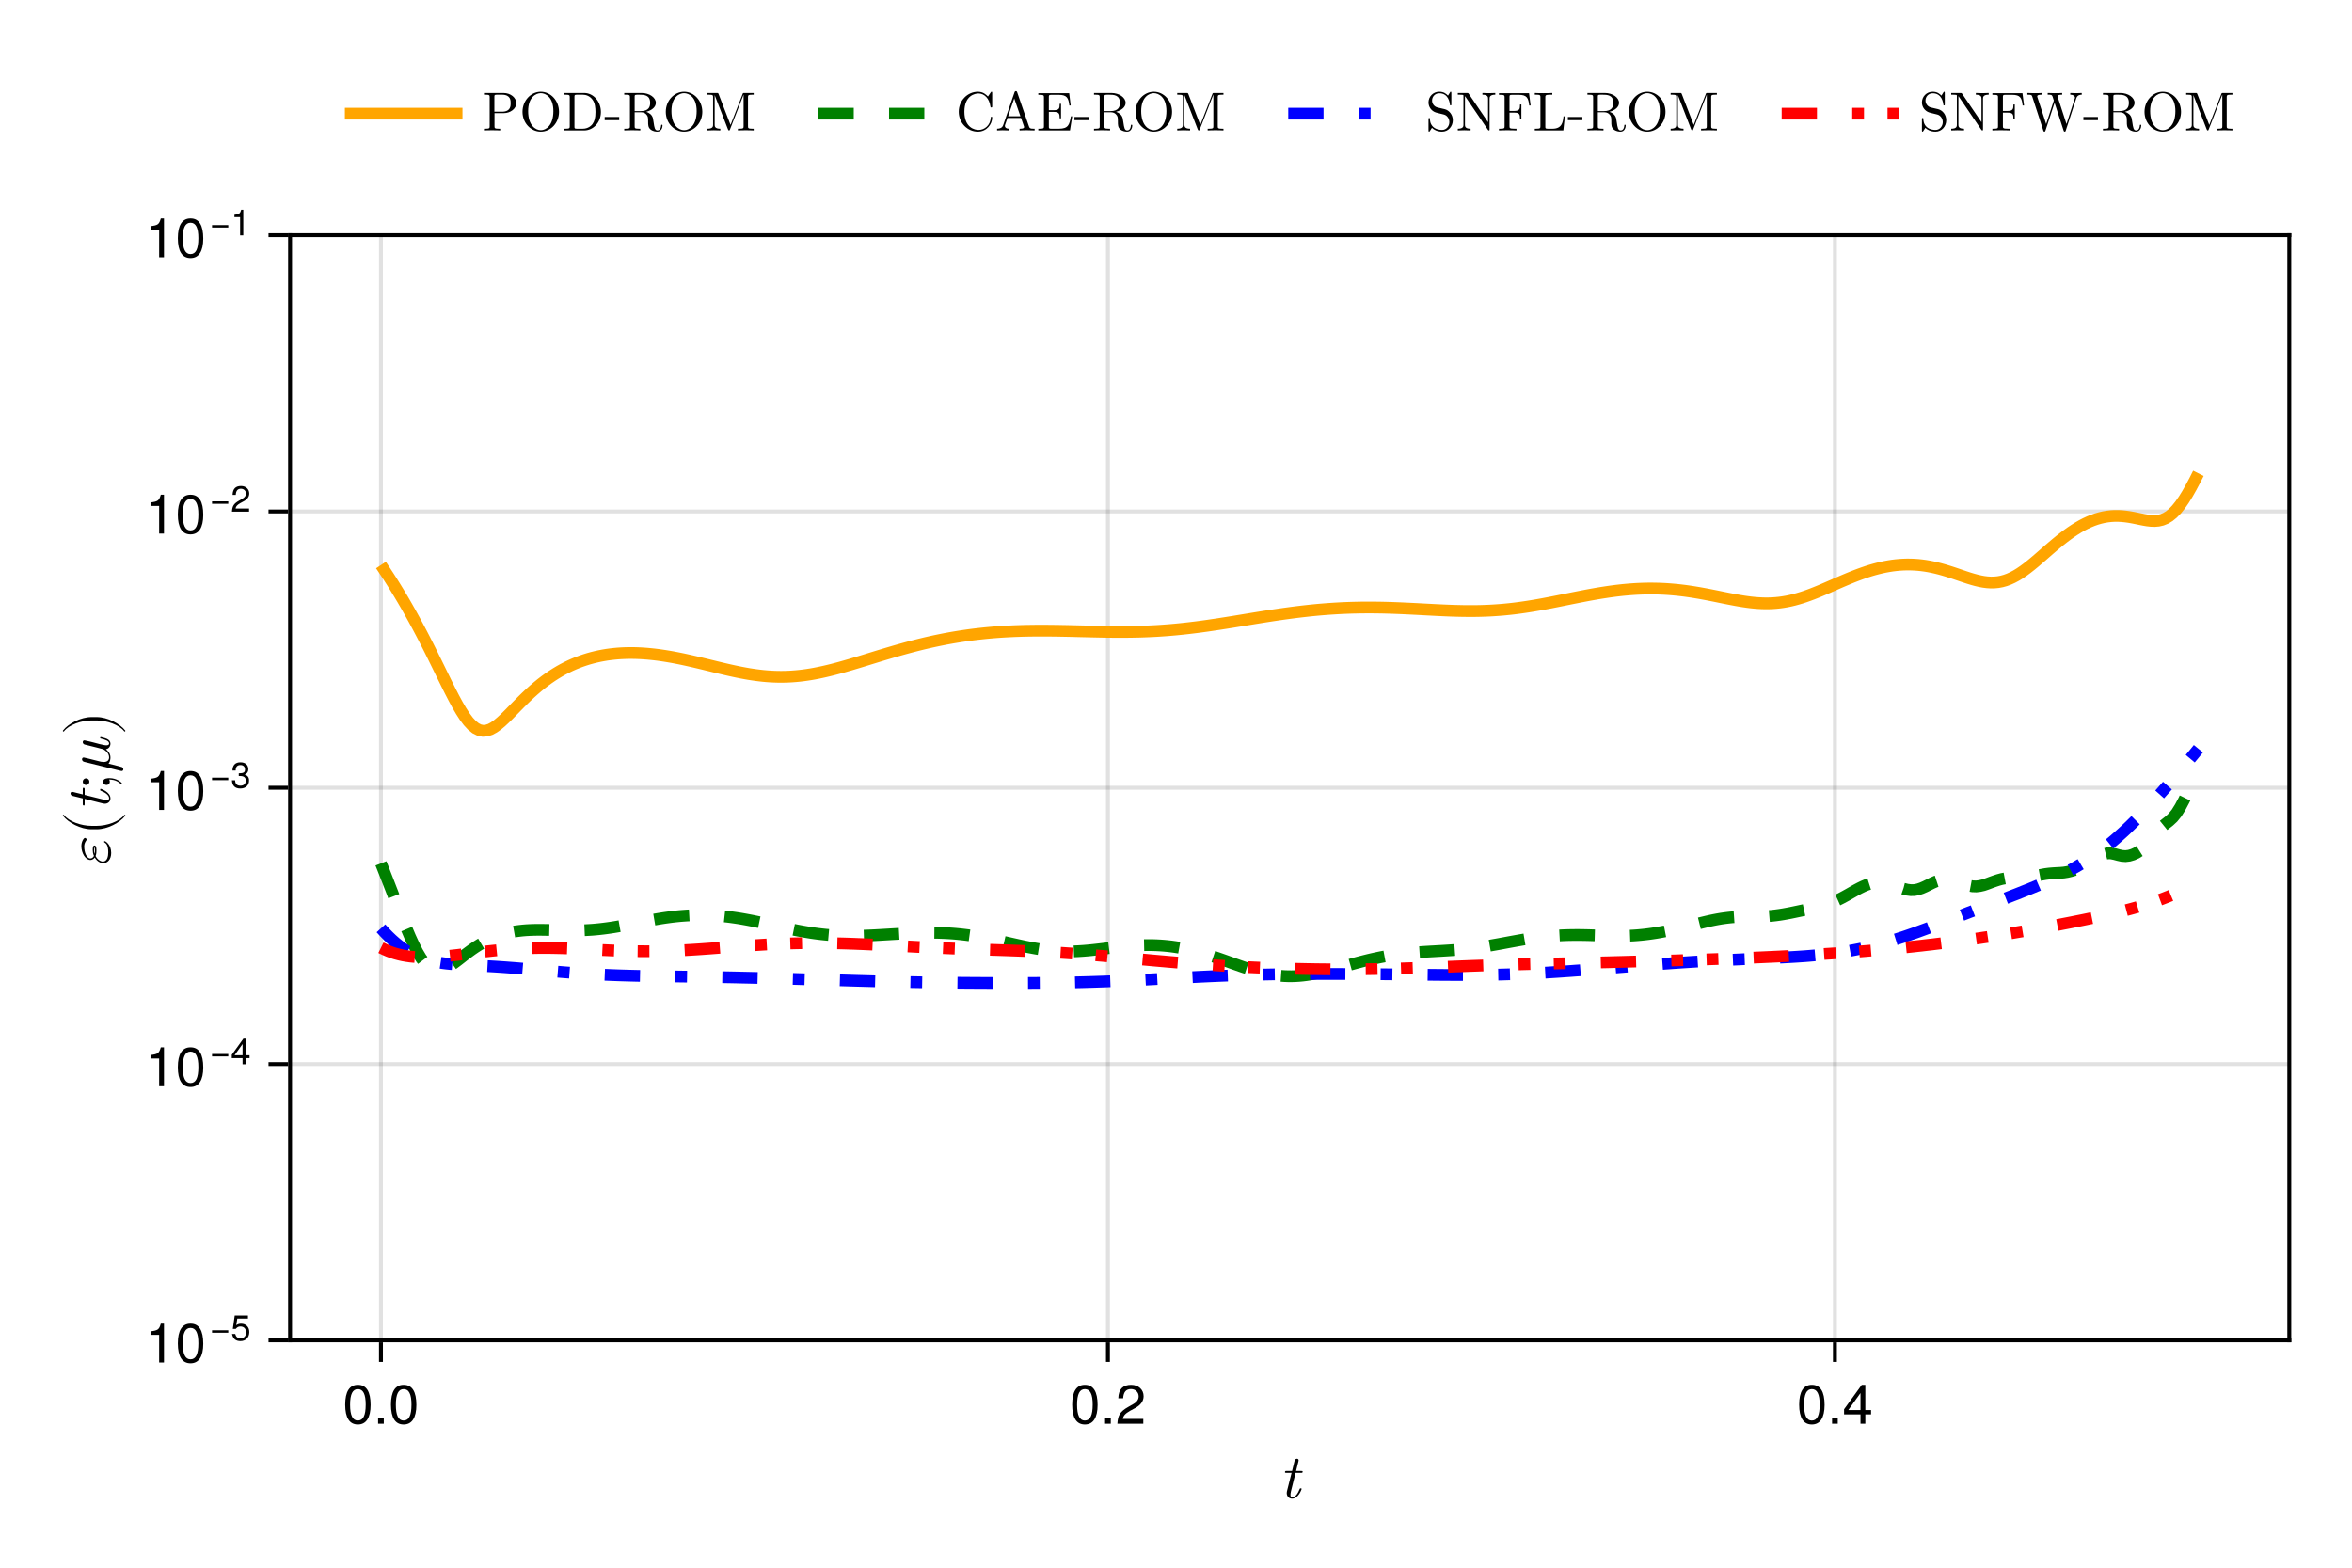 <?xml version="1.0" encoding="UTF-8"?>
<svg xmlns="http://www.w3.org/2000/svg" xmlns:xlink="http://www.w3.org/1999/xlink" width="600" height="400" viewBox="0 0 600 400">
<defs>
<g>
<g id="glyph-0-0-a962c2e9">
<path d="M 5.703 -2.281 C 5.703 -2.453 5.562 -2.453 5.453 -2.453 C 5.266 -2.453 5.266 -2.438 5.141 -2.141 C 4.844 -1.375 4.203 -0.172 3.297 -0.172 C 2.859 -0.172 2.859 -0.578 2.859 -0.828 C 2.859 -0.938 2.859 -1.203 2.969 -1.641 L 4.156 -6.406 L 5.516 -6.406 C 5.797 -6.406 5.969 -6.406 5.969 -6.703 C 5.969 -6.891 5.828 -6.891 5.562 -6.891 L 4.281 -6.891 L 4.875 -9.266 C 4.938 -9.484 4.938 -9.516 4.938 -9.594 C 4.938 -9.938 4.672 -10.016 4.516 -10.016 C 4.109 -10.016 3.953 -9.688 3.891 -9.438 L 3.266 -6.891 L 1.906 -6.891 C 1.625 -6.891 1.453 -6.891 1.453 -6.594 C 1.453 -6.406 1.594 -6.406 1.859 -6.406 L 3.141 -6.406 L 1.984 -1.812 C 1.969 -1.75 1.906 -1.484 1.906 -1.266 C 1.906 -0.469 2.438 0.172 3.266 0.172 C 4.875 0.172 5.703 -2.203 5.703 -2.281 Z M 5.703 -2.281 "/>
</g>
<g id="glyph-1-0-a962c2e9">
<path d="M 7.094 -4.781 C 7.094 -1.516 5.953 0.203 3.844 0.203 C 1.719 0.203 0.609 -1.516 0.609 -4.859 C 0.609 -8.188 1.703 -9.922 3.844 -9.922 C 6 -9.922 7.094 -8.219 7.094 -4.781 Z M 5.844 -4.891 C 5.844 -7.547 5.188 -8.828 3.844 -8.828 C 2.516 -8.828 1.859 -7.562 1.859 -4.844 C 1.859 -2.125 2.516 -0.812 3.828 -0.812 C 5.188 -0.812 5.844 -2.078 5.844 -4.891 Z M 5.844 -4.891 "/>
</g>
<g id="glyph-1-1-a962c2e9">
<path d="M 2.672 0 C 2.672 0 1.219 0 1.219 0 C 1.219 0 1.219 -1.453 1.219 -1.453 C 1.219 -1.453 2.672 -1.453 2.672 -1.453 C 2.672 -1.453 2.672 0 2.672 0 Z M 2.672 0 "/>
</g>
<g id="glyph-2-0-a962c2e9">
<path d="M 7.094 -4.781 C 7.094 -1.516 5.953 0.203 3.844 0.203 C 1.719 0.203 0.609 -1.516 0.609 -4.859 C 0.609 -8.188 1.703 -9.922 3.844 -9.922 C 6 -9.922 7.094 -8.219 7.094 -4.781 Z M 5.844 -4.891 C 5.844 -7.547 5.188 -8.828 3.844 -8.828 C 2.516 -8.828 1.859 -7.562 1.859 -4.844 C 1.859 -2.125 2.516 -0.812 3.828 -0.812 C 5.188 -0.812 5.844 -2.078 5.844 -4.891 Z M 5.844 -4.891 "/>
</g>
<g id="glyph-2-1-a962c2e9">
<path d="M 7.156 -7.016 C 7.156 -5.797 6.438 -4.766 5.047 -4.016 C 5.047 -4.016 3.656 -3.266 3.656 -3.266 C 2.438 -2.547 1.984 -2.031 1.859 -1.219 C 1.859 -1.219 7.078 -1.219 7.078 -1.219 C 7.078 -1.219 7.078 0 7.078 0 C 7.078 0 0.469 0 0.469 0 C 0.594 -2.188 1.188 -3.125 3.266 -4.297 C 3.266 -4.297 4.547 -5.031 4.547 -5.031 C 5.438 -5.531 5.891 -6.203 5.891 -6.984 C 5.891 -8.047 5.047 -8.844 3.938 -8.844 C 2.719 -8.844 2.031 -8.141 1.938 -6.484 C 1.938 -6.484 0.703 -6.484 0.703 -6.484 C 0.766 -8.891 1.953 -9.922 3.969 -9.922 C 5.859 -9.922 7.156 -8.688 7.156 -7.016 Z M 7.156 -7.016 "/>
</g>
<g id="glyph-3-0-a962c2e9">
<path d="M 2.672 0 C 2.672 0 1.219 0 1.219 0 C 1.219 0 1.219 -1.453 1.219 -1.453 C 1.219 -1.453 2.672 -1.453 2.672 -1.453 C 2.672 -1.453 2.672 0 2.672 0 Z M 2.672 0 "/>
</g>
<g id="glyph-3-1-a962c2e9">
<path d="M 7.094 -4.781 C 7.094 -1.516 5.953 0.203 3.844 0.203 C 1.719 0.203 0.609 -1.516 0.609 -4.859 C 0.609 -8.188 1.703 -9.922 3.844 -9.922 C 6 -9.922 7.094 -8.219 7.094 -4.781 Z M 5.844 -4.891 C 5.844 -7.547 5.188 -8.828 3.844 -8.828 C 2.516 -8.828 1.859 -7.562 1.859 -4.844 C 1.859 -2.125 2.516 -0.812 3.828 -0.812 C 5.188 -0.812 5.844 -2.078 5.844 -4.891 Z M 5.844 -4.891 "/>
</g>
<g id="glyph-3-2-a962c2e9">
<path d="M 7.281 -2.375 C 7.281 -2.375 5.812 -2.375 5.812 -2.375 C 5.812 -2.375 5.812 0 5.812 0 C 5.812 0 4.578 0 4.578 0 C 4.578 0 4.578 -2.375 4.578 -2.375 C 4.578 -2.375 0.391 -2.375 0.391 -2.375 C 0.391 -2.375 0.391 -3.688 0.391 -3.688 C 0.391 -3.688 4.906 -9.922 4.906 -9.922 C 4.906 -9.922 5.812 -9.922 5.812 -9.922 C 5.812 -9.922 5.812 -3.484 5.812 -3.484 C 5.812 -3.484 7.281 -3.484 7.281 -3.484 C 7.281 -3.484 7.281 -2.375 7.281 -2.375 Z M 4.578 -3.484 C 4.578 -3.484 4.578 -7.828 4.578 -7.828 C 4.578 -7.828 1.469 -3.484 1.469 -3.484 C 1.469 -3.484 4.578 -3.484 4.578 -3.484 Z M 4.578 -3.484 "/>
</g>
<g id="glyph-4-0-a962c2e9">
<path d="M 2.672 0 C 2.672 0 1.219 0 1.219 0 C 1.219 0 1.219 -1.453 1.219 -1.453 C 1.219 -1.453 2.672 -1.453 2.672 -1.453 C 2.672 -1.453 2.672 0 2.672 0 Z M 2.672 0 "/>
</g>
<g id="glyph-5-0-a962c2e9">
<path d="M -6.344 -6.859 C -6.641 -6.859 -7.25 -5.891 -7.25 -4.797 C -7.25 -2.953 -6.172 -1.234 -4.953 -1.234 C -4.266 -1.234 -3.875 -1.812 -3.828 -1.875 C -3.297 -0.922 -2.406 -0.422 -1.656 -0.422 C -0.625 -0.422 0.359 -1.328 0.359 -3.031 C 0.359 -5.141 -1.062 -6.031 -1.297 -6.031 C -1.391 -6.031 -1.453 -5.953 -1.453 -5.859 C -1.453 -5.781 -1.391 -5.734 -1.344 -5.703 C -0.969 -5.469 -0.391 -5.094 -0.391 -3.172 C -0.391 -2.188 -0.625 -0.828 -1.766 -0.828 C -2.297 -0.828 -3.156 -1.281 -3.625 -2.25 C -3.406 -2.781 -3.406 -3.25 -3.406 -3.625 C -3.406 -4.047 -3.406 -4.922 -3.906 -4.922 C -4.281 -4.922 -4.344 -4.375 -4.344 -3.766 C -4.344 -3.422 -4.297 -2.859 -4.031 -2.266 C -4.219 -1.906 -4.531 -1.625 -4.953 -1.625 C -5.938 -1.625 -6.516 -3.203 -6.516 -4.641 C -6.516 -4.891 -6.516 -5.469 -6.062 -6.109 C -5.938 -6.281 -5.906 -6.312 -5.906 -6.438 C -5.906 -6.641 -6.109 -6.859 -6.344 -6.859 Z M -3.891 -4.516 C -3.781 -4.266 -3.766 -4.234 -3.766 -3.625 C -3.766 -3.281 -3.766 -3.094 -3.844 -2.781 C -3.969 -3.156 -3.984 -3.484 -3.984 -3.766 C -3.984 -4.156 -3.969 -4.219 -3.891 -4.516 Z M -3.891 -4.516 "/>
</g>
<g id="glyph-6-0-a962c2e9">
<path d="M 3.812 -5.312 C 3.766 -5.312 3.719 -5.281 3.688 -5.25 C 2.438 -3.578 -0.766 -2.484 -3.328 -2.484 L -4.672 -2.484 C -7.234 -2.484 -10.438 -3.578 -11.688 -5.25 C -11.719 -5.281 -11.766 -5.312 -11.812 -5.312 C -11.891 -5.312 -11.969 -5.234 -11.969 -5.156 C -11.969 -5.125 -11.953 -5.094 -11.938 -5.062 C -10.609 -3.297 -7.406 -1.609 -4.672 -1.609 L -3.328 -1.609 C -0.594 -1.609 2.609 -3.297 3.938 -5.062 C 3.953 -5.094 3.969 -5.125 3.969 -5.156 C 3.969 -5.234 3.891 -5.312 3.812 -5.312 Z M 3.812 -5.312 "/>
</g>
<g id="glyph-6-1-a962c2e9">
<path d="M -6.047 -3.078 C -6.516 -3.078 -6.891 -2.688 -6.891 -2.219 C -6.891 -1.766 -6.516 -1.375 -6.047 -1.375 C -5.578 -1.375 -5.203 -1.766 -5.203 -2.219 C -5.203 -2.688 -5.578 -3.078 -6.047 -3.078 Z M -0.047 -3.125 C -0.516 -3.125 -1.703 -3.094 -1.703 -2.219 C -1.703 -1.656 -1.266 -1.375 -0.844 -1.375 C -0.438 -1.375 0 -1.641 0 -2.219 C 0 -2.297 -0.016 -2.359 -0.016 -2.359 C -0.031 -2.469 -0.062 -2.641 -0.172 -2.766 C 0.266 -2.766 1.516 -2.766 2.703 -1.75 C 2.828 -1.625 2.859 -1.625 2.906 -1.625 C 3.031 -1.625 3.094 -1.719 3.094 -1.797 C 3.094 -1.969 1.812 -3.125 -0.047 -3.125 Z M -0.047 -3.125 "/>
</g>
<g id="glyph-6-2-a962c2e9">
<path d="M -2.281 -9.156 C -2.453 -9.156 -2.453 -9.016 -2.453 -8.953 C -2.453 -8.797 -2.391 -8.781 -2.156 -8.734 C -1.125 -8.469 -0.172 -8.172 -0.172 -7.516 C -0.172 -7.094 -0.594 -7.047 -0.906 -7.047 C -1.266 -7.047 -2.016 -7.234 -2.578 -7.359 L -4.297 -7.812 C -4.547 -7.859 -5.156 -8.016 -5.391 -8.078 C -5.766 -8.156 -6.375 -8.312 -6.469 -8.312 C -6.75 -8.312 -6.891 -8.094 -6.891 -7.859 C -6.891 -7.781 -6.875 -7.359 -6.344 -7.234 L -3.344 -6.484 L -1.719 -6.062 C -1.625 -6.047 -0.172 -5.281 -0.172 -3.984 C -0.172 -3.188 -0.703 -2.797 -1.562 -2.797 C -2.031 -2.797 -2.484 -2.906 -2.922 -3.031 L -5.609 -3.703 C -5.953 -3.781 -6.562 -3.938 -6.641 -3.938 C -6.906 -3.938 -7.078 -3.75 -7.078 -3.469 C -7.078 -3.422 -7.062 -2.969 -6.5 -2.828 L 2.766 -0.531 C 2.953 -0.484 3.031 -0.484 3.031 -0.484 C 3.266 -0.484 3.453 -0.656 3.453 -0.922 C 3.453 -1.266 3.172 -1.453 3.125 -1.484 C 2.969 -1.547 2.141 -1.766 -0.312 -2.375 C 0.109 -2.875 0.172 -3.594 0.172 -3.922 C 0.172 -5.047 -0.547 -5.656 -0.984 -6.047 C -0.266 -6.188 0.172 -6.781 0.172 -7.484 C 0.172 -8.047 -0.188 -8.422 -0.703 -8.672 C -1.281 -8.938 -2.281 -9.156 -2.281 -9.156 Z M -2.281 -9.156 "/>
</g>
<g id="glyph-7-0-a962c2e9">
<path d="M -2.281 -5.703 C -2.453 -5.703 -2.453 -5.562 -2.453 -5.453 C -2.453 -5.266 -2.438 -5.266 -2.141 -5.141 C -1.375 -4.844 -0.172 -4.203 -0.172 -3.297 C -0.172 -2.859 -0.578 -2.859 -0.828 -2.859 C -0.938 -2.859 -1.203 -2.859 -1.641 -2.969 L -6.406 -4.156 L -6.406 -5.516 C -6.406 -5.797 -6.406 -5.969 -6.703 -5.969 C -6.891 -5.969 -6.891 -5.828 -6.891 -5.562 L -6.891 -4.281 L -9.266 -4.875 C -9.484 -4.938 -9.516 -4.938 -9.594 -4.938 C -9.938 -4.938 -10.016 -4.672 -10.016 -4.516 C -10.016 -4.109 -9.688 -3.953 -9.438 -3.891 L -6.891 -3.266 L -6.891 -1.906 C -6.891 -1.625 -6.891 -1.453 -6.594 -1.453 C -6.406 -1.453 -6.406 -1.594 -6.406 -1.859 L -6.406 -3.141 L -1.812 -1.984 C -1.75 -1.969 -1.484 -1.906 -1.266 -1.906 C -0.469 -1.906 0.172 -2.438 0.172 -3.266 C 0.172 -4.875 -2.203 -5.703 -2.281 -5.703 Z M -2.281 -5.703 "/>
</g>
<g id="glyph-8-0-a962c2e9">
<path d="M -3.328 -4.609 L -4.672 -4.609 C -7.406 -4.609 -10.609 -2.922 -11.938 -1.172 C -11.953 -1.141 -11.969 -1.109 -11.969 -1.078 C -11.969 -0.984 -11.891 -0.906 -11.812 -0.906 C -11.766 -0.906 -11.719 -0.938 -11.688 -0.969 C -10.438 -2.641 -7.234 -3.75 -4.672 -3.75 L -3.328 -3.75 C -0.766 -3.75 2.438 -2.641 3.688 -0.969 C 3.719 -0.938 3.766 -0.906 3.812 -0.906 C 3.891 -0.906 3.969 -0.984 3.969 -1.078 C 3.969 -1.109 3.953 -1.141 3.938 -1.172 C 2.609 -2.922 -0.594 -4.609 -3.328 -4.609 Z M -3.328 -4.609 "/>
</g>
<g id="glyph-9-0-a962c2e9">
<path d="M 4.859 0 C 4.859 0 3.625 0 3.625 0 C 3.625 0 3.625 -7.062 3.625 -7.062 C 3.625 -7.062 1.422 -7.062 1.422 -7.062 C 1.422 -7.062 1.422 -7.953 1.422 -7.953 C 3.328 -8.188 3.609 -8.406 4.047 -9.922 C 4.047 -9.922 4.859 -9.922 4.859 -9.922 C 4.859 -9.922 4.859 0 4.859 0 Z M 4.859 0 "/>
</g>
<g id="glyph-9-1-a962c2e9">
<path d="M 7.094 -4.781 C 7.094 -1.516 5.953 0.203 3.844 0.203 C 1.719 0.203 0.609 -1.516 0.609 -4.859 C 0.609 -8.188 1.703 -9.922 3.844 -9.922 C 6 -9.922 7.094 -8.219 7.094 -4.781 Z M 5.844 -4.891 C 5.844 -7.547 5.188 -8.828 3.844 -8.828 C 2.516 -8.828 1.859 -7.562 1.859 -4.844 C 1.859 -2.125 2.516 -0.812 3.828 -0.812 C 5.188 -0.812 5.844 -2.078 5.844 -4.891 Z M 5.844 -4.891 "/>
</g>
<g id="glyph-10-0-a962c2e9">
<path d="M 4.766 -2 C 4.766 -2 0.625 -2 0.625 -2 C 0.625 -2 0.625 -2.625 0.625 -2.625 C 0.625 -2.625 4.766 -2.625 4.766 -2.625 C 4.766 -2.625 4.766 -2 4.766 -2 Z M 4.766 -2 "/>
</g>
<g id="glyph-10-1-a962c2e9">
<path d="M 4.734 -2.172 C 4.734 -0.781 3.812 0.141 2.5 0.141 C 1.328 0.141 0.594 -0.375 0.328 -1.688 C 0.328 -1.688 1.141 -1.688 1.141 -1.688 C 1.328 -0.938 1.766 -0.578 2.469 -0.578 C 3.359 -0.578 3.906 -1.125 3.906 -2.062 C 3.906 -3.031 3.359 -3.594 2.469 -3.594 C 1.969 -3.594 1.656 -3.438 1.281 -2.984 C 1.281 -2.984 0.531 -2.984 0.531 -2.984 C 0.531 -2.984 1.016 -6.406 1.016 -6.406 C 1.016 -6.406 4.391 -6.406 4.391 -6.406 C 4.391 -6.406 4.391 -5.609 4.391 -5.609 C 4.391 -5.609 1.672 -5.609 1.672 -5.609 C 1.672 -5.609 1.406 -3.922 1.406 -3.922 C 1.797 -4.188 2.156 -4.312 2.625 -4.312 C 3.875 -4.312 4.734 -3.469 4.734 -2.172 Z M 4.734 -2.172 "/>
</g>
<g id="glyph-10-2-a962c2e9">
<path d="M 4.797 -1.562 C 4.797 -1.562 3.828 -1.562 3.828 -1.562 C 3.828 -1.562 3.828 0 3.828 0 C 3.828 0 3.016 0 3.016 0 C 3.016 0 3.016 -1.562 3.016 -1.562 C 3.016 -1.562 0.266 -1.562 0.266 -1.562 C 0.266 -1.562 0.266 -2.422 0.266 -2.422 C 0.266 -2.422 3.234 -6.547 3.234 -6.547 C 3.234 -6.547 3.828 -6.547 3.828 -6.547 C 3.828 -6.547 3.828 -2.297 3.828 -2.297 C 3.828 -2.297 4.797 -2.297 4.797 -2.297 C 4.797 -2.297 4.797 -1.562 4.797 -1.562 Z M 3.016 -2.297 C 3.016 -2.297 3.016 -5.156 3.016 -5.156 C 3.016 -5.156 0.969 -2.297 0.969 -2.297 C 0.969 -2.297 3.016 -2.297 3.016 -2.297 Z M 3.016 -2.297 "/>
</g>
<g id="glyph-10-3-a962c2e9">
<path d="M 4.719 -4.625 C 4.719 -3.828 4.25 -3.141 3.328 -2.656 C 3.328 -2.656 2.406 -2.156 2.406 -2.156 C 1.609 -1.688 1.312 -1.344 1.234 -0.797 C 1.234 -0.797 4.672 -0.797 4.672 -0.797 C 4.672 -0.797 4.672 0 4.672 0 C 4.672 0 0.312 0 0.312 0 C 0.391 -1.438 0.781 -2.062 2.156 -2.828 C 2.156 -2.828 3 -3.312 3 -3.312 C 3.578 -3.641 3.891 -4.094 3.891 -4.609 C 3.891 -5.312 3.328 -5.844 2.594 -5.844 C 1.797 -5.844 1.344 -5.375 1.281 -4.281 C 1.281 -4.281 0.469 -4.281 0.469 -4.281 C 0.516 -5.859 1.281 -6.547 2.625 -6.547 C 3.859 -6.547 4.719 -5.734 4.719 -4.625 Z M 4.719 -4.625 "/>
</g>
<g id="glyph-11-0-a962c2e9">
<path d="M 4.766 -2 C 4.766 -2 0.625 -2 0.625 -2 C 0.625 -2 0.625 -2.625 0.625 -2.625 C 0.625 -2.625 4.766 -2.625 4.766 -2.625 C 4.766 -2.625 4.766 -2 4.766 -2 Z M 4.766 -2 "/>
</g>
<g id="glyph-11-1-a962c2e9">
<path d="M 4.672 -1.906 C 4.672 -0.672 3.797 0.141 2.453 0.141 C 1.125 0.141 0.391 -0.516 0.297 -1.969 C 0.297 -1.969 1.109 -1.969 1.109 -1.969 C 1.156 -1.031 1.594 -0.578 2.484 -0.578 C 3.328 -0.578 3.844 -1.078 3.844 -1.891 C 3.844 -2.625 3.375 -3.047 2.484 -3.047 C 2.484 -3.047 2.047 -3.047 2.047 -3.047 C 2.047 -3.047 2.047 -3.734 2.047 -3.734 C 3.344 -3.734 3.641 -4.016 3.641 -4.719 C 3.641 -5.406 3.219 -5.844 2.5 -5.844 C 1.656 -5.844 1.266 -5.406 1.25 -4.438 C 1.25 -4.438 0.438 -4.438 0.438 -4.438 C 0.469 -5.828 1.156 -6.547 2.484 -6.547 C 3.734 -6.547 4.484 -5.875 4.484 -4.75 C 4.484 -4.094 4.172 -3.672 3.562 -3.422 C 4.344 -3.156 4.672 -2.703 4.672 -1.906 Z M 4.672 -1.906 "/>
</g>
<g id="glyph-12-0-a962c2e9">
<path d="M 4.766 -2 C 4.766 -2 0.625 -2 0.625 -2 C 0.625 -2 0.625 -2.625 0.625 -2.625 C 0.625 -2.625 4.766 -2.625 4.766 -2.625 C 4.766 -2.625 4.766 -2 4.766 -2 Z M 4.766 -2 "/>
</g>
<g id="glyph-12-1-a962c2e9">
<path d="M 3.203 0 C 3.203 0 2.391 0 2.391 0 C 2.391 0 2.391 -4.656 2.391 -4.656 C 2.391 -4.656 0.938 -4.656 0.938 -4.656 C 0.938 -4.656 0.938 -5.25 0.938 -5.25 C 2.203 -5.406 2.375 -5.547 2.672 -6.547 C 2.672 -6.547 3.203 -6.547 3.203 -6.547 C 3.203 -6.547 3.203 0 3.203 0 Z M 3.203 0 "/>
</g>
<g id="glyph-13-0-a962c2e9">
<path d="M 8.734 -6.953 C 8.734 -8.328 7.344 -9.562 5.438 -9.562 L 0.484 -9.562 L 0.484 -9.125 L 0.828 -9.125 C 1.906 -9.125 1.938 -8.969 1.938 -8.469 L 1.938 -1.094 C 1.938 -0.594 1.906 -0.438 0.828 -0.438 L 0.484 -0.438 L 0.484 0 C 0.984 -0.047 2.016 -0.047 2.547 -0.047 C 3.078 -0.047 4.125 -0.047 4.625 0 L 4.625 -0.438 L 4.281 -0.438 C 3.203 -0.438 3.172 -0.594 3.172 -1.094 L 3.172 -4.422 L 5.547 -4.422 C 7.219 -4.422 8.734 -5.562 8.734 -6.953 Z M 7.297 -6.953 C 7.297 -6.297 7.297 -4.781 5.062 -4.781 L 3.141 -4.781 L 3.141 -8.562 C 3.141 -9.031 3.156 -9.125 3.828 -9.125 L 5.062 -9.125 C 7.297 -9.125 7.297 -7.641 7.297 -6.953 Z M 7.297 -6.953 "/>
</g>
<g id="glyph-14-0-a962c2e9">
<path d="M 10.094 -4.75 C 10.094 -7.609 7.984 -9.875 5.438 -9.875 C 2.922 -9.875 0.781 -7.625 0.781 -4.75 C 0.781 -1.875 2.938 0.312 5.438 0.312 C 7.984 0.312 10.094 -1.922 10.094 -4.75 Z M 8.656 -4.938 C 8.656 -1.234 6.734 -0.062 5.453 -0.062 C 4.109 -0.062 2.219 -1.281 2.219 -4.938 C 2.219 -8.562 4.266 -9.516 5.438 -9.516 C 6.656 -9.516 8.656 -8.531 8.656 -4.938 Z M 8.656 -4.938 "/>
</g>
<g id="glyph-14-1-a962c2e9">
<path d="M 3.859 -2.625 L 3.859 -3.438 L 0.156 -3.438 L 0.156 -2.625 Z M 3.859 -2.625 "/>
</g>
<g id="glyph-14-2-a962c2e9">
<path d="M 10.031 0 L 10.031 -0.438 L 9.781 -0.438 C 8.953 -0.438 8.75 -0.531 8.594 -1 L 5.578 -9.75 C 5.5 -9.922 5.469 -10.031 5.25 -10.031 C 5.031 -10.031 4.984 -9.938 4.906 -9.75 L 2.016 -1.375 C 1.766 -0.656 1.203 -0.453 0.453 -0.438 L 0.453 0 L 1.875 -0.047 L 3.484 0 L 3.484 -0.438 C 2.781 -0.438 2.438 -0.781 2.438 -1.141 C 2.438 -1.188 2.453 -1.328 2.469 -1.359 L 3.109 -3.188 L 6.562 -3.188 L 7.312 -1.047 C 7.328 -1 7.344 -0.906 7.344 -0.859 C 7.344 -0.438 6.562 -0.438 6.188 -0.438 L 6.188 0 C 6.688 -0.047 7.672 -0.047 8.203 -0.047 Z M 6.406 -3.625 L 3.266 -3.625 L 4.828 -8.172 Z M 6.406 -3.625 "/>
</g>
<g id="glyph-14-3-a962c2e9">
<path d="M 9.125 -3.609 L 8.781 -3.609 C 8.422 -1.453 8.109 -0.438 5.703 -0.438 L 3.844 -0.438 C 3.172 -0.438 3.156 -0.531 3.156 -1 L 3.156 -4.734 L 4.406 -4.734 C 5.766 -4.734 5.922 -4.281 5.922 -3.094 L 6.266 -3.094 L 6.266 -6.797 L 5.922 -6.797 C 5.922 -5.594 5.766 -5.172 4.406 -5.172 L 3.156 -5.172 L 3.156 -8.531 C 3.156 -8.984 3.172 -9.094 3.844 -9.094 L 5.641 -9.094 C 7.781 -9.094 8.156 -8.312 8.391 -6.375 L 8.734 -6.375 L 8.344 -9.516 L 0.469 -9.516 L 0.469 -9.094 L 0.797 -9.094 C 1.875 -9.094 1.906 -8.938 1.906 -8.422 L 1.906 -1.094 C 1.906 -0.594 1.875 -0.438 0.797 -0.438 L 0.469 -0.438 L 0.469 0 L 8.547 0 Z M 9.125 -3.609 "/>
</g>
<g id="glyph-14-4-a962c2e9">
<path d="M 10.25 -1.234 C 10.25 -1.312 10.25 -1.469 10.062 -1.469 C 9.906 -1.469 9.906 -1.344 9.891 -1.25 C 9.812 -0.25 9.328 0 8.969 0 C 8.281 0 8.172 -0.719 7.984 -2.016 L 7.797 -3.141 C 7.547 -4.031 6.859 -4.5 6.094 -4.766 C 7.453 -5.094 8.547 -5.953 8.547 -7.047 C 8.547 -8.391 6.938 -9.562 4.891 -9.562 L 0.484 -9.562 L 0.484 -9.125 L 0.828 -9.125 C 1.906 -9.125 1.938 -8.969 1.938 -8.469 L 1.938 -1.094 C 1.938 -0.594 1.906 -0.438 0.828 -0.438 L 0.484 -0.438 L 0.484 0 C 1 -0.047 1.984 -0.047 2.531 -0.047 C 3.078 -0.047 4.078 -0.047 4.578 0 L 4.578 -0.438 L 4.234 -0.438 C 3.156 -0.438 3.141 -0.594 3.141 -1.094 L 3.141 -4.641 L 4.75 -4.641 C 4.969 -4.641 5.562 -4.641 6.047 -4.156 C 6.578 -3.656 6.578 -3.219 6.578 -2.281 C 6.578 -1.375 6.578 -0.812 7.156 -0.281 C 7.734 0.219 8.5 0.312 8.922 0.312 C 10.016 0.312 10.25 -0.844 10.25 -1.234 Z M 7.094 -7.047 C 7.094 -6.078 6.766 -4.938 4.688 -4.938 L 3.141 -4.938 L 3.141 -8.562 C 3.141 -8.891 3.141 -9.062 3.438 -9.094 C 3.578 -9.125 3.984 -9.125 4.266 -9.125 C 5.531 -9.125 7.094 -9.078 7.094 -7.047 Z M 7.094 -7.047 "/>
</g>
<g id="glyph-14-5-a962c2e9">
<path d="M 12.312 0 L 12.312 -0.438 L 11.969 -0.438 C 10.891 -0.438 10.859 -0.594 10.859 -1.094 L 10.859 -8.469 C 10.859 -8.969 10.891 -9.125 11.969 -9.125 L 12.312 -9.125 L 12.312 -9.562 L 9.938 -9.562 C 9.578 -9.562 9.578 -9.547 9.484 -9.297 L 6.406 -1.406 L 3.375 -9.25 C 3.25 -9.562 3.203 -9.562 2.891 -9.562 L 0.516 -9.562 L 0.516 -9.125 L 0.859 -9.125 C 1.938 -9.125 1.953 -8.969 1.953 -8.469 L 1.953 -1.469 C 1.953 -1.094 1.953 -0.438 0.516 -0.438 L 0.516 0 L 2.156 -0.047 L 3.797 0 L 3.797 -0.438 C 2.359 -0.438 2.359 -1.094 2.359 -1.469 L 2.359 -9.016 L 5.734 -0.312 C 5.812 -0.125 5.875 0 6.016 0 C 6.172 0 6.219 -0.109 6.266 -0.266 L 9.719 -9.125 L 9.734 -9.125 L 9.734 -1.094 C 9.734 -0.594 9.703 -0.438 8.625 -0.438 L 8.281 -0.438 L 8.281 0 C 8.812 -0.047 9.766 -0.047 10.297 -0.047 C 10.844 -0.047 11.781 -0.047 12.312 0 Z M 12.312 0 "/>
</g>
<g id="glyph-14-6-a962c2e9">
<path d="M 6.984 -2.609 C 6.984 -4 6.062 -5.156 4.891 -5.438 L 3.094 -5.859 C 2.219 -6.078 1.688 -6.828 1.688 -7.641 C 1.688 -8.625 2.438 -9.484 3.531 -9.484 C 5.859 -9.484 6.172 -7.188 6.266 -6.547 C 6.266 -6.469 6.266 -6.391 6.422 -6.391 C 6.609 -6.391 6.609 -6.453 6.609 -6.719 L 6.609 -9.531 C 6.609 -9.766 6.609 -9.875 6.453 -9.875 C 6.359 -9.875 6.344 -9.859 6.25 -9.688 L 5.75 -8.891 C 5.328 -9.297 4.766 -9.875 3.516 -9.875 C 1.953 -9.875 0.781 -8.641 0.781 -7.156 C 0.781 -5.984 1.531 -4.969 2.625 -4.594 C 2.766 -4.531 3.484 -4.375 4.469 -4.125 C 4.844 -4.031 5.266 -3.938 5.656 -3.422 C 5.953 -3.047 6.094 -2.594 6.094 -2.125 C 6.094 -1.141 5.391 -0.125 4.219 -0.125 C 3.812 -0.125 2.75 -0.203 2 -0.875 C 1.188 -1.641 1.141 -2.531 1.141 -3.031 C 1.125 -3.172 1.016 -3.172 0.969 -3.172 C 0.781 -3.172 0.781 -3.078 0.781 -2.828 L 0.781 -0.031 C 0.781 0.203 0.781 0.312 0.938 0.312 C 1.031 0.312 1.047 0.281 1.141 0.125 C 1.141 0.125 1.188 0.062 1.656 -0.672 C 2.094 -0.203 2.984 0.312 4.234 0.312 C 5.859 0.312 6.984 -1.062 6.984 -2.609 Z M 6.984 -2.609 "/>
</g>
<g id="glyph-14-7-a962c2e9">
<path d="M 8.141 -3.609 L 7.797 -3.609 C 7.641 -2.188 7.453 -0.438 4.984 -0.438 L 3.844 -0.438 C 3.172 -0.438 3.156 -0.531 3.156 -1 L 3.156 -8.453 C 3.156 -8.938 3.156 -9.125 4.484 -9.125 L 4.938 -9.125 L 4.938 -9.562 C 4.438 -9.516 3.156 -9.516 2.594 -9.516 C 2.047 -9.516 0.953 -9.516 0.469 -9.562 L 0.469 -9.125 L 0.797 -9.125 C 1.875 -9.125 1.906 -8.969 1.906 -8.469 L 1.906 -1.094 C 1.906 -0.594 1.875 -0.438 0.797 -0.438 L 0.469 -0.438 L 0.469 0 L 7.75 0 Z M 8.141 -3.609 "/>
</g>
<g id="glyph-14-8-a962c2e9">
<path d="M 10.031 -9.125 L 10.031 -9.562 L 8.391 -9.516 L 6.75 -9.562 L 6.75 -9.125 C 8.188 -9.125 8.188 -8.469 8.188 -8.094 L 8.188 -2.109 L 3.25 -9.375 C 3.125 -9.547 3.109 -9.562 2.844 -9.562 L 0.469 -9.562 L 0.469 -9.125 L 0.875 -9.125 C 1.078 -9.125 1.359 -9.109 1.562 -9.094 C 1.891 -9.062 1.906 -9.047 1.906 -8.781 L 1.906 -1.469 C 1.906 -1.094 1.906 -0.438 0.469 -0.438 L 0.469 0 L 2.094 -0.047 L 3.734 0 L 3.734 -0.438 C 2.297 -0.438 2.297 -1.094 2.297 -1.469 L 2.297 -8.75 C 2.359 -8.688 2.375 -8.672 2.438 -8.578 L 8.141 -0.188 C 8.281 -0.016 8.281 0 8.391 0 C 8.578 0 8.578 -0.094 8.578 -0.359 L 8.578 -8.094 C 8.578 -8.469 8.578 -9.125 10.031 -9.125 Z M 10.031 -9.125 "/>
</g>
<g id="glyph-14-9-a962c2e9">
<path d="M 14.125 -9.125 L 14.125 -9.562 C 13.703 -9.531 13.266 -9.516 12.859 -9.516 L 11.188 -9.562 L 11.188 -9.125 C 12.125 -9.109 12.406 -8.656 12.406 -8.391 C 12.406 -8.297 12.359 -8.188 12.328 -8.109 L 10.234 -1.641 L 8 -8.5 C 7.984 -8.547 7.953 -8.641 7.953 -8.703 C 7.953 -9.125 8.766 -9.125 9.125 -9.125 L 9.125 -9.562 C 8.625 -9.516 7.672 -9.516 7.141 -9.516 L 5.438 -9.562 L 5.438 -9.125 C 6.234 -9.125 6.531 -9.125 6.688 -8.625 L 7 -7.641 L 5.047 -1.641 L 2.797 -8.531 C 2.781 -8.562 2.766 -8.672 2.766 -8.703 C 2.766 -9.125 3.578 -9.125 3.953 -9.125 L 3.953 -9.562 C 3.438 -9.516 2.484 -9.516 1.953 -9.516 L 0.25 -9.562 L 0.25 -9.125 C 1.297 -9.125 1.359 -9.062 1.531 -8.547 L 4.328 0.047 C 4.375 0.172 4.406 0.312 4.594 0.312 C 4.781 0.312 4.812 0.203 4.875 0.031 L 7.188 -7.078 L 9.5 0.047 C 9.547 0.172 9.594 0.312 9.766 0.312 C 9.969 0.312 10 0.203 10.047 0.031 L 12.719 -8.188 C 12.984 -8.984 13.578 -9.125 14.125 -9.125 Z M 14.125 -9.125 "/>
</g>
<g id="glyph-15-0-a962c2e9">
<path d="M 9.891 -4.703 C 9.891 -7.359 8.016 -9.562 5.609 -9.562 L 0.484 -9.562 L 0.484 -9.125 L 0.828 -9.125 C 1.906 -9.125 1.938 -8.969 1.938 -8.469 L 1.938 -1.094 C 1.938 -0.594 1.906 -0.438 0.828 -0.438 L 0.484 -0.438 L 0.484 0 L 5.609 0 C 7.969 0 9.891 -2.078 9.891 -4.703 Z M 8.5 -4.703 C 8.5 -3.156 8.234 -2.312 7.734 -1.625 C 7.453 -1.25 6.656 -0.438 5.234 -0.438 L 3.828 -0.438 C 3.156 -0.438 3.141 -0.531 3.141 -1 L 3.141 -8.562 C 3.141 -9.031 3.156 -9.125 3.828 -9.125 L 5.219 -9.125 C 6.094 -9.125 7.062 -8.812 7.766 -7.828 C 8.375 -7 8.5 -5.797 8.5 -4.703 Z M 8.5 -4.703 "/>
</g>
<g id="glyph-15-1-a962c2e9">
<path d="M 9.312 -3.266 C 9.312 -3.406 9.312 -3.5 9.125 -3.5 C 8.969 -3.5 8.969 -3.422 8.953 -3.281 C 8.844 -1.281 7.344 -0.125 5.828 -0.125 C 4.969 -0.125 2.219 -0.609 2.219 -4.781 C 2.219 -8.953 4.953 -9.438 5.812 -9.438 C 7.344 -9.438 8.578 -8.156 8.859 -6.125 C 8.891 -5.922 8.891 -5.875 9.094 -5.875 C 9.312 -5.875 9.312 -5.922 9.312 -6.219 L 9.312 -9.531 C 9.312 -9.766 9.312 -9.875 9.156 -9.875 C 9.094 -9.875 9.047 -9.875 8.938 -9.703 L 8.234 -8.672 C 7.719 -9.172 7 -9.875 5.656 -9.875 C 3.031 -9.875 0.781 -7.641 0.781 -4.781 C 0.781 -1.891 3.047 0.312 5.656 0.312 C 7.938 0.312 9.312 -1.641 9.312 -3.266 Z M 9.312 -3.266 "/>
</g>
<g id="glyph-16-0-a962c2e9">
<path d="M 10.25 -1.234 C 10.25 -1.312 10.25 -1.469 10.062 -1.469 C 9.906 -1.469 9.906 -1.344 9.891 -1.25 C 9.812 -0.25 9.328 0 8.969 0 C 8.281 0 8.172 -0.719 7.984 -2.016 L 7.797 -3.141 C 7.547 -4.031 6.859 -4.5 6.094 -4.766 C 7.453 -5.094 8.547 -5.953 8.547 -7.047 C 8.547 -8.391 6.938 -9.562 4.891 -9.562 L 0.484 -9.562 L 0.484 -9.125 L 0.828 -9.125 C 1.906 -9.125 1.938 -8.969 1.938 -8.469 L 1.938 -1.094 C 1.938 -0.594 1.906 -0.438 0.828 -0.438 L 0.484 -0.438 L 0.484 0 C 1 -0.047 1.984 -0.047 2.531 -0.047 C 3.078 -0.047 4.078 -0.047 4.578 0 L 4.578 -0.438 L 4.234 -0.438 C 3.156 -0.438 3.141 -0.594 3.141 -1.094 L 3.141 -4.641 L 4.75 -4.641 C 4.969 -4.641 5.562 -4.641 6.047 -4.156 C 6.578 -3.656 6.578 -3.219 6.578 -2.281 C 6.578 -1.375 6.578 -0.812 7.156 -0.281 C 7.734 0.219 8.5 0.312 8.922 0.312 C 10.016 0.312 10.25 -0.844 10.25 -1.234 Z M 7.094 -7.047 C 7.094 -6.078 6.766 -4.938 4.688 -4.938 L 3.141 -4.938 L 3.141 -8.562 C 3.141 -8.891 3.141 -9.062 3.438 -9.094 C 3.578 -9.125 3.984 -9.125 4.266 -9.125 C 5.531 -9.125 7.094 -9.078 7.094 -7.047 Z M 7.094 -7.047 "/>
</g>
<g id="glyph-16-1-a962c2e9">
<path d="M 12.312 0 L 12.312 -0.438 L 11.969 -0.438 C 10.891 -0.438 10.859 -0.594 10.859 -1.094 L 10.859 -8.469 C 10.859 -8.969 10.891 -9.125 11.969 -9.125 L 12.312 -9.125 L 12.312 -9.562 L 9.938 -9.562 C 9.578 -9.562 9.578 -9.547 9.484 -9.297 L 6.406 -1.406 L 3.375 -9.25 C 3.25 -9.562 3.203 -9.562 2.891 -9.562 L 0.516 -9.562 L 0.516 -9.125 L 0.859 -9.125 C 1.938 -9.125 1.953 -8.969 1.953 -8.469 L 1.953 -1.469 C 1.953 -1.094 1.953 -0.438 0.516 -0.438 L 0.516 0 L 2.156 -0.047 L 3.797 0 L 3.797 -0.438 C 2.359 -0.438 2.359 -1.094 2.359 -1.469 L 2.359 -9.016 L 5.734 -0.312 C 5.812 -0.125 5.875 0 6.016 0 C 6.172 0 6.219 -0.109 6.266 -0.266 L 9.719 -9.125 L 9.734 -9.125 L 9.734 -1.094 C 9.734 -0.594 9.703 -0.438 8.625 -0.438 L 8.281 -0.438 L 8.281 0 C 8.812 -0.047 9.766 -0.047 10.297 -0.047 C 10.844 -0.047 11.781 -0.047 12.312 0 Z M 12.312 0 "/>
</g>
<g id="glyph-16-2-a962c2e9">
<path d="M 10.031 -9.125 L 10.031 -9.562 L 8.391 -9.516 L 6.75 -9.562 L 6.75 -9.125 C 8.188 -9.125 8.188 -8.469 8.188 -8.094 L 8.188 -2.109 L 3.25 -9.375 C 3.125 -9.547 3.109 -9.562 2.844 -9.562 L 0.469 -9.562 L 0.469 -9.125 L 0.875 -9.125 C 1.078 -9.125 1.359 -9.109 1.562 -9.094 C 1.891 -9.062 1.906 -9.047 1.906 -8.781 L 1.906 -1.469 C 1.906 -1.094 1.906 -0.438 0.469 -0.438 L 0.469 0 L 2.094 -0.047 L 3.734 0 L 3.734 -0.438 C 2.297 -0.438 2.297 -1.094 2.297 -1.469 L 2.297 -8.75 C 2.359 -8.688 2.375 -8.672 2.438 -8.578 L 8.141 -0.188 C 8.281 -0.016 8.281 0 8.391 0 C 8.578 0 8.578 -0.094 8.578 -0.359 L 8.578 -8.094 C 8.578 -8.469 8.578 -9.125 10.031 -9.125 Z M 10.031 -9.125 "/>
</g>
<g id="glyph-16-3-a962c2e9">
<path d="M 3.859 -2.625 L 3.859 -3.438 L 0.156 -3.438 L 0.156 -2.625 Z M 3.859 -2.625 "/>
</g>
<g id="glyph-16-4-a962c2e9">
<path d="M 8.547 -6.375 L 8.141 -9.516 L 0.469 -9.516 L 0.469 -9.094 L 0.797 -9.094 C 1.875 -9.094 1.906 -8.938 1.906 -8.422 L 1.906 -1.094 C 1.906 -0.594 1.875 -0.438 0.797 -0.438 L 0.469 -0.438 L 0.469 0 C 0.953 -0.047 2.047 -0.047 2.594 -0.047 C 3.156 -0.047 4.438 -0.047 4.938 0 L 4.938 -0.438 L 4.484 -0.438 C 3.156 -0.438 3.156 -0.609 3.156 -1.109 L 3.156 -4.547 L 4.359 -4.547 C 5.703 -4.547 5.844 -4.109 5.844 -2.906 L 6.188 -2.906 L 6.188 -6.625 L 5.844 -6.625 C 5.844 -5.453 5.703 -4.984 4.359 -4.984 L 3.156 -4.984 L 3.156 -8.531 C 3.156 -8.984 3.172 -9.094 3.844 -9.094 L 5.516 -9.094 C 7.609 -9.094 7.969 -8.297 8.188 -6.375 Z M 8.547 -6.375 "/>
</g>
<g id="glyph-17-0-a962c2e9">
<path d="M 8.547 -6.375 L 8.141 -9.516 L 0.469 -9.516 L 0.469 -9.094 L 0.797 -9.094 C 1.875 -9.094 1.906 -8.938 1.906 -8.422 L 1.906 -1.094 C 1.906 -0.594 1.875 -0.438 0.797 -0.438 L 0.469 -0.438 L 0.469 0 C 0.953 -0.047 2.047 -0.047 2.594 -0.047 C 3.156 -0.047 4.438 -0.047 4.938 0 L 4.938 -0.438 L 4.484 -0.438 C 3.156 -0.438 3.156 -0.609 3.156 -1.109 L 3.156 -4.547 L 4.359 -4.547 C 5.703 -4.547 5.844 -4.109 5.844 -2.906 L 6.188 -2.906 L 6.188 -6.625 L 5.844 -6.625 C 5.844 -5.453 5.703 -4.984 4.359 -4.984 L 3.156 -4.984 L 3.156 -8.531 C 3.156 -8.984 3.172 -9.094 3.844 -9.094 L 5.516 -9.094 C 7.609 -9.094 7.969 -8.297 8.188 -6.375 Z M 8.547 -6.375 "/>
</g>
<g id="glyph-17-1-a962c2e9">
<path d="M 6.984 -2.609 C 6.984 -4 6.062 -5.156 4.891 -5.438 L 3.094 -5.859 C 2.219 -6.078 1.688 -6.828 1.688 -7.641 C 1.688 -8.625 2.438 -9.484 3.531 -9.484 C 5.859 -9.484 6.172 -7.188 6.266 -6.547 C 6.266 -6.469 6.266 -6.391 6.422 -6.391 C 6.609 -6.391 6.609 -6.453 6.609 -6.719 L 6.609 -9.531 C 6.609 -9.766 6.609 -9.875 6.453 -9.875 C 6.359 -9.875 6.344 -9.859 6.25 -9.688 L 5.75 -8.891 C 5.328 -9.297 4.766 -9.875 3.516 -9.875 C 1.953 -9.875 0.781 -8.641 0.781 -7.156 C 0.781 -5.984 1.531 -4.969 2.625 -4.594 C 2.766 -4.531 3.484 -4.375 4.469 -4.125 C 4.844 -4.031 5.266 -3.938 5.656 -3.422 C 5.953 -3.047 6.094 -2.594 6.094 -2.125 C 6.094 -1.141 5.391 -0.125 4.219 -0.125 C 3.812 -0.125 2.75 -0.203 2 -0.875 C 1.188 -1.641 1.141 -2.531 1.141 -3.031 C 1.125 -3.172 1.016 -3.172 0.969 -3.172 C 0.781 -3.172 0.781 -3.078 0.781 -2.828 L 0.781 -0.031 C 0.781 0.203 0.781 0.312 0.938 0.312 C 1.031 0.312 1.047 0.281 1.141 0.125 C 1.141 0.125 1.188 0.062 1.656 -0.672 C 2.094 -0.203 2.984 0.312 4.234 0.312 C 5.859 0.312 6.984 -1.062 6.984 -2.609 Z M 6.984 -2.609 "/>
</g>
<g id="glyph-18-0-a962c2e9">
<path d="M 10.25 -1.234 C 10.25 -1.312 10.25 -1.469 10.062 -1.469 C 9.906 -1.469 9.906 -1.344 9.891 -1.25 C 9.812 -0.25 9.328 0 8.969 0 C 8.281 0 8.172 -0.719 7.984 -2.016 L 7.797 -3.141 C 7.547 -4.031 6.859 -4.5 6.094 -4.766 C 7.453 -5.094 8.547 -5.953 8.547 -7.047 C 8.547 -8.391 6.938 -9.562 4.891 -9.562 L 0.484 -9.562 L 0.484 -9.125 L 0.828 -9.125 C 1.906 -9.125 1.938 -8.969 1.938 -8.469 L 1.938 -1.094 C 1.938 -0.594 1.906 -0.438 0.828 -0.438 L 0.484 -0.438 L 0.484 0 C 1 -0.047 1.984 -0.047 2.531 -0.047 C 3.078 -0.047 4.078 -0.047 4.578 0 L 4.578 -0.438 L 4.234 -0.438 C 3.156 -0.438 3.141 -0.594 3.141 -1.094 L 3.141 -4.641 L 4.75 -4.641 C 4.969 -4.641 5.562 -4.641 6.047 -4.156 C 6.578 -3.656 6.578 -3.219 6.578 -2.281 C 6.578 -1.375 6.578 -0.812 7.156 -0.281 C 7.734 0.219 8.5 0.312 8.922 0.312 C 10.016 0.312 10.25 -0.844 10.25 -1.234 Z M 7.094 -7.047 C 7.094 -6.078 6.766 -4.938 4.688 -4.938 L 3.141 -4.938 L 3.141 -8.562 C 3.141 -8.891 3.141 -9.062 3.438 -9.094 C 3.578 -9.125 3.984 -9.125 4.266 -9.125 C 5.531 -9.125 7.094 -9.078 7.094 -7.047 Z M 7.094 -7.047 "/>
</g>
<g id="glyph-19-0-a962c2e9">
<path d="M 10.094 -4.75 C 10.094 -7.609 7.984 -9.875 5.438 -9.875 C 2.922 -9.875 0.781 -7.625 0.781 -4.75 C 0.781 -1.875 2.938 0.312 5.438 0.312 C 7.984 0.312 10.094 -1.922 10.094 -4.75 Z M 8.656 -4.938 C 8.656 -1.234 6.734 -0.062 5.453 -0.062 C 4.109 -0.062 2.219 -1.281 2.219 -4.938 C 2.219 -8.562 4.266 -9.516 5.438 -9.516 C 6.656 -9.516 8.656 -8.531 8.656 -4.938 Z M 8.656 -4.938 "/>
</g>
</g>
</defs>
<rect x="-60" y="-40" width="720" height="480" fill="rgb(100%, 100%, 100%)" fill-opacity="1"/>
<path fill-rule="nonzero" fill="rgb(100%, 100%, 100%)" fill-opacity="1" d="M 74 342 L 584 342 L 584 60 L 74 60 Z M 74 342 "/>
<path fill="none" stroke-width="1" stroke-linecap="butt" stroke-linejoin="miter" stroke="rgb(0%, 0%, 0%)" stroke-opacity="0.12" stroke-miterlimit="1.155" d="M 97.184 342 L 97.184 60 "/>
<path fill="none" stroke-width="1" stroke-linecap="butt" stroke-linejoin="miter" stroke="rgb(0%, 0%, 0%)" stroke-opacity="0.12" stroke-miterlimit="1.155" d="M 282.637 342 L 282.637 60 "/>
<path fill="none" stroke-width="1" stroke-linecap="butt" stroke-linejoin="miter" stroke="rgb(0%, 0%, 0%)" stroke-opacity="0.12" stroke-miterlimit="1.155" d="M 468.09 342 L 468.09 60 "/>
<path fill="none" stroke-width="1" stroke-linecap="butt" stroke-linejoin="miter" stroke="rgb(0%, 0%, 0%)" stroke-opacity="0.12" stroke-miterlimit="1.155" d="M 74 342 L 584 342 "/>
<path fill="none" stroke-width="1" stroke-linecap="butt" stroke-linejoin="miter" stroke="rgb(0%, 0%, 0%)" stroke-opacity="0.12" stroke-miterlimit="1.155" d="M 74 271.5 L 584 271.5 "/>
<path fill="none" stroke-width="1" stroke-linecap="butt" stroke-linejoin="miter" stroke="rgb(0%, 0%, 0%)" stroke-opacity="0.12" stroke-miterlimit="1.155" d="M 74 201 L 584 201 "/>
<path fill="none" stroke-width="1" stroke-linecap="butt" stroke-linejoin="miter" stroke="rgb(0%, 0%, 0%)" stroke-opacity="0.12" stroke-miterlimit="1.155" d="M 74 130.5 L 584 130.5 "/>
<path fill="none" stroke-width="1" stroke-linecap="butt" stroke-linejoin="miter" stroke="rgb(0%, 0%, 0%)" stroke-opacity="0.12" stroke-miterlimit="1.155" d="M 74 60 L 584 60 "/>
<g fill="rgb(0%, 0%, 0%)" fill-opacity="1">
<use xlink:href="#glyph-0-0-a962c2e9" x="326.344" y="382.206"/>
</g>
<g fill="rgb(0%, 0%, 0%)" fill-opacity="1">
<use xlink:href="#glyph-1-0-a962c2e9" x="87.452" y="363.258"/>
</g>
<g fill="rgb(0%, 0%, 0%)" fill-opacity="1">
<use xlink:href="#glyph-1-1-a962c2e9" x="95.236" y="363.258"/>
</g>
<g fill="rgb(0%, 0%, 0%)" fill-opacity="1">
<use xlink:href="#glyph-1-0-a962c2e9" x="99.128" y="363.258"/>
</g>
<g fill="rgb(0%, 0%, 0%)" fill-opacity="1">
<use xlink:href="#glyph-2-0-a962c2e9" x="272.906" y="363.258"/>
</g>
<g fill="rgb(0%, 0%, 0%)" fill-opacity="1">
<use xlink:href="#glyph-3-0-a962c2e9" x="280.69" y="363.258"/>
</g>
<g fill="rgb(0%, 0%, 0%)" fill-opacity="1">
<use xlink:href="#glyph-2-1-a962c2e9" x="284.582" y="363.258"/>
</g>
<g fill="rgb(0%, 0%, 0%)" fill-opacity="1">
<use xlink:href="#glyph-3-1-a962c2e9" x="458.361" y="363.258"/>
</g>
<g fill="rgb(0%, 0%, 0%)" fill-opacity="1">
<use xlink:href="#glyph-4-0-a962c2e9" x="466.145" y="363.258"/>
</g>
<g fill="rgb(0%, 0%, 0%)" fill-opacity="1">
<use xlink:href="#glyph-3-2-a962c2e9" x="470.037" y="363.258"/>
</g>
<g fill="rgb(0%, 0%, 0%)" fill-opacity="1">
<use xlink:href="#glyph-5-0-a962c2e9" x="28.006" y="220.656"/>
</g>
<g fill="rgb(0%, 0%, 0%)" fill-opacity="1">
<use xlink:href="#glyph-6-0-a962c2e9" x="28.006" y="213.2"/>
</g>
<g fill="rgb(0%, 0%, 0%)" fill-opacity="1">
<use xlink:href="#glyph-7-0-a962c2e9" x="28.006" y="206.976"/>
</g>
<g fill="rgb(0%, 0%, 0%)" fill-opacity="1">
<use xlink:href="#glyph-6-1-a962c2e9" x="28.006" y="201.664"/>
</g>
<g fill="rgb(0%, 0%, 0%)" fill-opacity="1">
<use xlink:href="#glyph-6-2-a962c2e9" x="28.006" y="197.216"/>
</g>
<g fill="rgb(0%, 0%, 0%)" fill-opacity="1">
<use xlink:href="#glyph-8-0-a962c2e9" x="28.006" y="187.568"/>
</g>
<g fill="rgb(0%, 0%, 0%)" fill-opacity="1">
<use xlink:href="#glyph-9-0-a962c2e9" x="36.974" y="347.649"/>
</g>
<g fill="rgb(0%, 0%, 0%)" fill-opacity="1">
<use xlink:href="#glyph-9-1-a962c2e9" x="44.758" y="347.649"/>
</g>
<g fill="rgb(0%, 0%, 0%)" fill-opacity="1">
<use xlink:href="#glyph-10-0-a962c2e9" x="53.466" y="342.049"/>
</g>
<g fill="rgb(0%, 0%, 0%)" fill-opacity="1">
<use xlink:href="#glyph-10-1-a962c2e9" x="58.863" y="342.049"/>
</g>
<g fill="rgb(0%, 0%, 0%)" fill-opacity="1">
<use xlink:href="#glyph-9-0-a962c2e9" x="36.974" y="277.149"/>
</g>
<g fill="rgb(0%, 0%, 0%)" fill-opacity="1">
<use xlink:href="#glyph-9-1-a962c2e9" x="44.758" y="277.149"/>
</g>
<g fill="rgb(0%, 0%, 0%)" fill-opacity="1">
<use xlink:href="#glyph-10-0-a962c2e9" x="53.466" y="271.549"/>
</g>
<g fill="rgb(0%, 0%, 0%)" fill-opacity="1">
<use xlink:href="#glyph-10-2-a962c2e9" x="58.863" y="271.549"/>
</g>
<g fill="rgb(0%, 0%, 0%)" fill-opacity="1">
<use xlink:href="#glyph-9-0-a962c2e9" x="36.974" y="206.649"/>
</g>
<g fill="rgb(0%, 0%, 0%)" fill-opacity="1">
<use xlink:href="#glyph-9-1-a962c2e9" x="44.758" y="206.649"/>
</g>
<g fill="rgb(0%, 0%, 0%)" fill-opacity="1">
<use xlink:href="#glyph-11-0-a962c2e9" x="53.466" y="201.049"/>
</g>
<g fill="rgb(0%, 0%, 0%)" fill-opacity="1">
<use xlink:href="#glyph-11-1-a962c2e9" x="58.863" y="201.049"/>
</g>
<g fill="rgb(0%, 0%, 0%)" fill-opacity="1">
<use xlink:href="#glyph-9-0-a962c2e9" x="36.974" y="136.149"/>
</g>
<g fill="rgb(0%, 0%, 0%)" fill-opacity="1">
<use xlink:href="#glyph-9-1-a962c2e9" x="44.758" y="136.149"/>
</g>
<g fill="rgb(0%, 0%, 0%)" fill-opacity="1">
<use xlink:href="#glyph-10-0-a962c2e9" x="53.466" y="130.549"/>
</g>
<g fill="rgb(0%, 0%, 0%)" fill-opacity="1">
<use xlink:href="#glyph-10-3-a962c2e9" x="58.863" y="130.549"/>
</g>
<g fill="rgb(0%, 0%, 0%)" fill-opacity="1">
<use xlink:href="#glyph-9-0-a962c2e9" x="36.974" y="65.649"/>
</g>
<g fill="rgb(0%, 0%, 0%)" fill-opacity="1">
<use xlink:href="#glyph-9-1-a962c2e9" x="44.758" y="65.649"/>
</g>
<g fill="rgb(0%, 0%, 0%)" fill-opacity="1">
<use xlink:href="#glyph-12-0-a962c2e9" x="53.466" y="60.049"/>
</g>
<g fill="rgb(0%, 0%, 0%)" fill-opacity="1">
<use xlink:href="#glyph-12-1-a962c2e9" x="58.863" y="60.049"/>
</g>
<path fill="none" stroke-width="3" stroke-linecap="butt" stroke-linejoin="miter" stroke="rgb(100%, 64.706%, 0%)" stroke-opacity="1" stroke-miterlimit="2" d="M 97.184 144.168 L 98.109 145.555 L 99.039 146.973 L 99.969 148.426 L 100.898 149.914 L 101.828 151.438 L 102.758 152.996 L 103.688 154.598 L 104.613 156.234 L 105.543 157.91 L 106.473 159.625 L 107.402 161.379 L 108.332 163.168 L 109.262 164.992 L 110.191 166.848 L 111.117 168.727 L 112.047 170.625 L 112.977 172.527 L 113.906 174.418 L 114.836 176.277 L 115.766 178.082 L 116.695 179.801 L 117.621 181.395 L 118.551 182.832 L 119.48 184.07 L 120.41 185.074 L 121.34 185.816 L 122.27 186.285 L 123.199 186.477 L 124.125 186.406 L 125.055 186.105 L 125.984 185.605 L 126.914 184.949 L 127.844 184.172 L 128.773 183.312 L 129.703 182.398 L 130.629 181.453 L 131.559 180.5 L 132.488 179.555 L 133.418 178.625 L 134.348 177.723 L 135.277 176.852 L 136.207 176.02 L 137.133 175.223 L 138.062 174.465 L 138.992 173.75 L 139.922 173.074 L 140.852 172.438 L 141.781 171.844 L 142.711 171.285 L 143.637 170.766 L 144.566 170.285 L 145.496 169.836 L 146.426 169.422 L 147.355 169.043 L 148.285 168.695 L 149.215 168.379 L 150.141 168.09 L 151.07 167.832 L 152 167.602 L 152.93 167.395 L 153.859 167.219 L 154.789 167.062 L 155.719 166.934 L 156.645 166.828 L 157.574 166.742 L 158.504 166.68 L 159.434 166.641 L 160.363 166.617 L 161.293 166.617 L 162.223 166.633 L 163.148 166.668 L 164.078 166.719 L 165.008 166.789 L 165.938 166.875 L 166.867 166.973 L 167.797 167.086 L 168.727 167.215 L 169.652 167.355 L 170.582 167.508 L 171.512 167.668 L 172.441 167.844 L 173.371 168.027 L 174.301 168.219 L 175.23 168.422 L 176.156 168.629 L 177.086 168.84 L 178.016 169.059 L 179.875 169.504 L 181.734 169.957 L 182.66 170.184 L 184.52 170.629 L 185.449 170.844 L 186.379 171.055 L 187.309 171.258 L 188.238 171.453 L 189.164 171.637 L 190.094 171.809 L 191.023 171.973 L 191.953 172.117 L 192.883 172.25 L 193.812 172.367 L 194.742 172.469 L 195.668 172.551 L 196.598 172.617 L 197.527 172.66 L 198.457 172.688 L 199.387 172.695 L 200.316 172.68 L 201.246 172.648 L 202.172 172.594 L 203.102 172.52 L 204.031 172.43 L 204.961 172.316 L 205.891 172.188 L 206.82 172.043 L 207.75 171.879 L 208.676 171.699 L 209.605 171.504 L 210.535 171.297 L 211.465 171.078 L 212.395 170.848 L 213.324 170.605 L 214.254 170.355 L 215.18 170.094 L 216.109 169.828 L 217.039 169.559 L 217.969 169.281 L 219.828 168.719 L 220.758 168.434 L 221.684 168.148 L 224.473 167.293 L 225.402 167.012 L 226.332 166.734 L 227.262 166.461 L 228.188 166.188 L 229.117 165.922 L 230.047 165.66 L 230.977 165.402 L 231.906 165.152 L 232.836 164.906 L 233.766 164.668 L 234.691 164.438 L 235.621 164.211 L 236.551 163.992 L 237.48 163.781 L 238.41 163.578 L 239.34 163.383 L 240.27 163.195 L 241.195 163.012 L 242.125 162.84 L 243.055 162.676 L 243.984 162.52 L 244.914 162.371 L 245.844 162.23 L 246.773 162.094 L 247.699 161.969 L 248.629 161.852 L 249.559 161.742 L 250.488 161.641 L 251.418 161.543 L 252.348 161.457 L 253.277 161.375 L 254.203 161.301 L 255.133 161.234 L 256.062 161.176 L 256.992 161.125 L 257.922 161.078 L 258.852 161.035 L 259.781 161.004 L 260.707 160.973 L 261.637 160.949 L 262.566 160.934 L 264.426 160.91 L 266.285 160.91 L 267.211 160.914 L 268.141 160.922 L 270 160.945 L 270.93 160.965 L 271.859 160.98 L 272.789 161 L 273.715 161.023 L 275.574 161.07 L 276.504 161.09 L 278.363 161.137 L 279.293 161.156 L 280.219 161.176 L 281.148 161.195 L 282.078 161.211 L 283.008 161.223 L 284.867 161.238 L 286.723 161.238 L 287.652 161.23 L 288.582 161.219 L 289.512 161.203 L 290.441 161.184 L 291.371 161.156 L 292.301 161.121 L 293.227 161.082 L 294.156 161.039 L 295.086 160.988 L 296.016 160.93 L 296.945 160.867 L 297.875 160.797 L 298.805 160.719 L 299.73 160.637 L 300.66 160.547 L 301.59 160.453 L 302.52 160.352 L 303.449 160.246 L 305.309 160.02 L 306.234 159.898 L 308.094 159.641 L 309.953 159.367 L 310.883 159.227 L 311.812 159.082 L 312.738 158.938 L 314.598 158.641 L 318.316 158.031 L 319.242 157.879 L 320.172 157.727 L 322.961 157.281 L 323.891 157.137 L 324.82 156.996 L 325.746 156.859 L 326.676 156.723 L 327.605 156.59 L 329.465 156.34 L 330.395 156.219 L 331.324 156.105 L 332.25 155.996 L 333.18 155.891 L 334.109 155.789 L 335.039 155.695 L 335.969 155.605 L 336.898 155.523 L 338.758 155.375 L 339.684 155.312 L 340.613 155.254 L 341.543 155.199 L 342.473 155.152 L 343.402 155.113 L 344.332 155.078 L 345.258 155.051 L 347.117 155.012 L 348.047 155.004 L 348.977 155 L 349.906 155 L 350.836 155.008 L 351.766 155.02 L 352.691 155.035 L 353.621 155.059 L 354.551 155.086 L 355.48 155.117 L 357.34 155.188 L 358.27 155.23 L 359.195 155.273 L 361.984 155.414 L 363.844 155.516 L 364.773 155.562 L 365.699 155.613 L 366.629 155.66 L 368.488 155.746 L 369.418 155.785 L 370.348 155.82 L 371.277 155.848 L 372.203 155.871 L 373.133 155.891 L 374.062 155.902 L 374.992 155.906 L 375.922 155.906 L 376.852 155.895 L 377.781 155.875 L 378.707 155.844 L 379.637 155.809 L 380.566 155.762 L 381.496 155.703 L 382.426 155.637 L 383.355 155.562 L 384.285 155.473 L 385.211 155.379 L 386.141 155.273 L 387.07 155.156 L 388 155.031 L 388.93 154.898 L 389.859 154.758 L 390.789 154.609 L 391.715 154.453 L 392.645 154.293 L 393.574 154.125 L 395.434 153.773 L 397.293 153.406 L 398.219 153.219 L 401.008 152.656 L 402.867 152.289 L 403.797 152.109 L 404.723 151.93 L 405.652 151.758 L 407.512 151.43 L 408.441 151.277 L 409.371 151.133 L 410.301 150.992 L 411.227 150.863 L 412.156 150.742 L 413.086 150.633 L 414.016 150.531 L 414.945 150.445 L 415.875 150.367 L 416.805 150.301 L 417.73 150.246 L 418.66 150.207 L 419.59 150.176 L 420.52 150.16 L 421.449 150.16 L 422.379 150.172 L 423.309 150.195 L 424.234 150.234 L 425.164 150.285 L 426.094 150.352 L 427.023 150.43 L 427.953 150.52 L 428.883 150.625 L 429.812 150.738 L 430.738 150.867 L 431.668 151.004 L 432.598 151.156 L 433.527 151.312 L 434.457 151.48 L 435.387 151.652 L 436.316 151.832 L 437.242 152.016 L 438.172 152.203 L 439.102 152.395 L 440.031 152.582 L 440.961 152.766 L 441.891 152.945 L 442.82 153.121 L 443.746 153.281 L 444.676 153.434 L 445.605 153.57 L 446.535 153.691 L 447.465 153.789 L 448.395 153.867 L 449.324 153.918 L 450.25 153.945 L 451.18 153.941 L 452.109 153.91 L 453.039 153.844 L 453.969 153.75 L 454.898 153.621 L 455.828 153.461 L 456.754 153.27 L 457.684 153.047 L 458.613 152.793 L 459.543 152.516 L 460.473 152.211 L 461.402 151.883 L 462.332 151.535 L 463.258 151.168 L 464.188 150.789 L 465.117 150.398 L 466.047 150 L 468.836 148.781 L 469.762 148.379 L 470.691 147.984 L 471.621 147.594 L 472.551 147.215 L 473.48 146.852 L 474.41 146.504 L 475.34 146.172 L 476.266 145.855 L 477.195 145.562 L 478.125 145.293 L 479.055 145.047 L 479.984 144.824 L 480.914 144.625 L 481.844 144.457 L 482.77 144.312 L 483.699 144.199 L 484.629 144.113 L 485.559 144.059 L 486.488 144.031 L 487.418 144.039 L 488.348 144.074 L 489.273 144.141 L 490.203 144.238 L 491.133 144.363 L 492.062 144.52 L 492.992 144.703 L 493.922 144.914 L 494.852 145.148 L 495.777 145.406 L 496.707 145.684 L 497.637 145.977 L 498.566 146.281 L 500.426 146.914 L 501.355 147.227 L 502.281 147.527 L 503.211 147.809 L 504.141 148.062 L 505.07 148.281 L 506 148.457 L 506.93 148.574 L 507.859 148.633 L 508.785 148.617 L 509.715 148.527 L 510.645 148.355 L 511.574 148.098 L 512.504 147.758 L 513.434 147.336 L 514.363 146.84 L 515.289 146.27 L 516.219 145.633 L 517.148 144.945 L 518.078 144.215 L 519.008 143.449 L 519.938 142.656 L 520.867 141.852 L 521.793 141.039 L 522.723 140.227 L 523.652 139.43 L 524.582 138.645 L 525.512 137.883 L 526.441 137.152 L 527.371 136.453 L 528.297 135.789 L 529.227 135.172 L 530.156 134.594 L 531.086 134.059 L 532.016 133.578 L 532.945 133.148 L 533.875 132.766 L 534.801 132.441 L 535.73 132.172 L 536.66 131.953 L 537.59 131.793 L 538.52 131.688 L 539.449 131.637 L 540.379 131.637 L 541.305 131.688 L 542.234 131.781 L 543.164 131.91 L 544.094 132.074 L 545.023 132.258 L 545.953 132.453 L 546.883 132.637 L 547.809 132.793 L 548.738 132.898 L 549.668 132.926 L 550.598 132.848 L 551.527 132.633 L 552.457 132.258 L 553.387 131.699 L 554.312 130.945 L 555.242 129.984 L 556.172 128.828 L 557.102 127.488 L 558.031 125.984 L 558.961 124.344 L 559.891 122.594 L 560.816 120.766 "/>
<path fill="none" stroke-width="3" stroke-linecap="butt" stroke-linejoin="miter" stroke="rgb(0%, 50.196%, 0%)" stroke-opacity="1" stroke-dasharray="9 9" stroke-miterlimit="2" d="M 97.184 220.285 L 98.109 222.633 L 99.039 225.004 L 99.969 227.398 L 100.898 229.797 L 101.828 232.191 L 102.758 234.547 L 103.688 236.836 L 104.613 239.023 L 105.543 241.062 L 106.473 242.891 L 107.402 244.461 L 108.332 245.703 L 109.262 246.695 L 110.191 247.273 L 111.117 247.609 L 112.047 247.656 L 112.977 247.395 L 113.906 246.996 L 114.836 246.457 L 115.766 245.793 L 116.695 245.105 L 117.621 244.387 L 118.551 243.652 L 119.48 242.957 L 120.41 242.281 L 121.34 241.645 L 122.27 241.059 L 123.199 240.504 L 124.125 240.012 L 125.055 239.566 L 125.984 239.152 L 126.914 238.805 L 127.844 238.492 L 128.773 238.215 L 129.703 237.988 L 130.629 237.793 L 131.559 237.629 L 132.488 237.508 L 133.418 237.406 L 134.348 237.332 L 135.277 237.285 L 136.207 237.254 L 137.133 237.238 L 138.062 237.242 L 138.992 237.254 L 139.922 237.273 L 141.781 237.32 L 142.711 237.348 L 143.637 237.371 L 145.496 237.402 L 146.426 237.398 L 147.355 237.387 L 148.285 237.371 L 149.215 237.332 L 150.141 237.285 L 151.07 237.227 L 152 237.148 L 152.93 237.055 L 153.859 236.949 L 154.789 236.828 L 155.719 236.699 L 156.645 236.555 L 157.574 236.398 L 158.504 236.234 L 159.434 236.066 L 161.293 235.707 L 162.223 235.523 L 163.148 235.34 L 165.008 234.98 L 165.938 234.805 L 166.867 234.637 L 167.797 234.477 L 168.727 234.324 L 169.652 234.184 L 170.582 234.055 L 171.512 233.934 L 172.441 233.828 L 173.371 233.734 L 174.301 233.66 L 175.23 233.594 L 176.156 233.543 L 177.086 233.512 L 178.016 233.492 L 178.945 233.488 L 179.875 233.5 L 180.805 233.527 L 181.734 233.57 L 182.66 233.629 L 183.59 233.699 L 184.52 233.785 L 185.449 233.887 L 186.379 234.004 L 187.309 234.133 L 188.238 234.27 L 189.164 234.422 L 190.094 234.586 L 191.023 234.758 L 191.953 234.938 L 192.883 235.129 L 193.812 235.324 L 194.742 235.523 L 195.668 235.73 L 197.527 236.145 L 198.457 236.355 L 200.316 236.77 L 201.246 236.969 L 202.172 237.164 L 203.102 237.352 L 204.031 237.531 L 204.961 237.699 L 205.891 237.859 L 206.82 238.008 L 207.75 238.141 L 208.676 238.266 L 209.605 238.375 L 210.535 238.473 L 211.465 238.555 L 212.395 238.621 L 213.324 238.68 L 214.254 238.723 L 215.18 238.754 L 216.109 238.773 L 217.039 238.777 L 217.969 238.773 L 218.898 238.762 L 219.828 238.742 L 220.758 238.715 L 221.684 238.68 L 222.613 238.641 L 223.543 238.594 L 224.473 238.543 L 227.262 238.379 L 228.188 238.324 L 229.117 238.27 L 230.977 238.168 L 231.906 238.125 L 232.836 238.086 L 233.766 238.051 L 234.691 238.02 L 235.621 238 L 236.551 237.988 L 237.48 237.988 L 238.41 237.996 L 239.34 238.012 L 240.27 238.043 L 241.195 238.082 L 242.125 238.133 L 243.055 238.195 L 243.984 238.273 L 244.914 238.363 L 245.844 238.469 L 246.773 238.582 L 247.699 238.711 L 248.629 238.848 L 249.559 239.004 L 250.488 239.164 L 251.418 239.336 L 252.348 239.52 L 253.277 239.707 L 254.203 239.906 L 256.062 240.312 L 257.922 240.734 L 259.781 241.148 L 260.707 241.352 L 261.637 241.547 L 262.566 241.73 L 263.496 241.906 L 264.426 242.07 L 265.355 242.219 L 266.285 242.352 L 267.211 242.469 L 268.141 242.566 L 269.07 242.648 L 270 242.707 L 270.93 242.746 L 271.859 242.766 L 272.789 242.766 L 273.715 242.75 L 274.645 242.715 L 275.574 242.664 L 276.504 242.602 L 277.434 242.523 L 278.363 242.434 L 279.293 242.336 L 280.219 242.23 L 281.148 242.121 L 283.938 241.781 L 285.797 241.57 L 286.723 241.477 L 287.652 241.391 L 288.582 241.316 L 289.512 241.25 L 290.441 241.199 L 291.371 241.164 L 292.301 241.145 L 293.227 241.141 L 294.156 241.152 L 295.086 241.184 L 296.016 241.234 L 296.945 241.301 L 297.875 241.391 L 298.805 241.496 L 299.73 241.625 L 300.66 241.773 L 301.59 241.941 L 302.52 242.129 L 303.449 242.332 L 304.379 242.559 L 305.309 242.797 L 306.234 243.055 L 307.164 243.328 L 308.094 243.613 L 309.023 243.91 L 309.953 244.219 L 310.883 244.539 L 311.812 244.863 L 312.738 245.191 L 313.668 245.527 L 314.598 245.859 L 316.457 246.516 L 317.387 246.832 L 318.316 247.137 L 319.242 247.43 L 320.172 247.707 L 321.102 247.965 L 322.031 248.199 L 322.961 248.414 L 323.891 248.598 L 324.82 248.758 L 325.746 248.887 L 326.676 248.984 L 327.605 249.051 L 328.535 249.086 L 329.465 249.094 L 330.395 249.066 L 331.324 249.012 L 332.25 248.926 L 333.18 248.812 L 334.109 248.676 L 335.039 248.516 L 335.969 248.332 L 336.898 248.133 L 337.828 247.918 L 338.758 247.688 L 339.684 247.449 L 340.613 247.199 L 341.543 246.945 L 342.473 246.688 L 343.402 246.426 L 344.332 246.168 L 345.258 245.91 L 346.188 245.66 L 347.117 245.414 L 348.047 245.176 L 348.977 244.945 L 349.906 244.727 L 350.836 244.52 L 351.766 244.32 L 352.691 244.137 L 353.621 243.965 L 354.551 243.805 L 355.48 243.656 L 356.41 243.523 L 357.34 243.402 L 358.27 243.293 L 359.195 243.191 L 360.125 243.105 L 361.055 243.023 L 361.984 242.953 L 362.914 242.891 L 363.844 242.832 L 364.773 242.777 L 365.699 242.727 L 366.629 242.672 L 367.559 242.621 L 368.488 242.566 L 369.418 242.508 L 370.348 242.445 L 371.277 242.379 L 372.203 242.301 L 373.133 242.215 L 374.062 242.121 L 374.992 242.016 L 375.922 241.898 L 376.852 241.777 L 377.781 241.641 L 378.707 241.496 L 379.637 241.348 L 380.566 241.188 L 382.426 240.859 L 383.355 240.684 L 384.285 240.512 L 385.211 240.34 L 387.07 240.004 L 388 239.84 L 388.93 239.684 L 389.859 239.535 L 390.789 239.395 L 391.715 239.262 L 392.645 239.141 L 393.574 239.031 L 394.504 238.93 L 395.434 238.844 L 396.363 238.77 L 397.293 238.707 L 398.219 238.656 L 399.148 238.613 L 400.078 238.586 L 401.008 238.57 L 401.938 238.562 L 402.867 238.562 L 403.797 238.574 L 404.723 238.59 L 405.652 238.613 L 406.582 238.645 L 407.512 238.672 L 409.371 238.734 L 410.301 238.758 L 411.227 238.781 L 412.156 238.793 L 413.086 238.797 L 414.016 238.789 L 414.945 238.77 L 415.875 238.734 L 416.805 238.684 L 417.73 238.617 L 418.66 238.535 L 419.59 238.438 L 420.52 238.324 L 421.449 238.195 L 422.379 238.055 L 423.309 237.898 L 424.234 237.727 L 425.164 237.547 L 426.094 237.355 L 427.023 237.152 L 427.953 236.941 L 428.883 236.723 L 429.812 236.5 L 430.738 236.27 L 431.668 236.039 L 432.598 235.801 L 433.527 235.57 L 435.387 235.125 L 436.316 234.914 L 437.242 234.723 L 438.172 234.547 L 439.102 234.387 L 440.031 234.254 L 440.961 234.141 L 441.891 234.047 L 442.82 233.984 L 443.746 233.938 L 444.676 233.906 L 445.605 233.891 L 447.465 233.867 L 448.395 233.859 L 449.324 233.832 L 450.25 233.789 L 451.18 233.734 L 452.109 233.656 L 453.039 233.547 L 453.969 233.422 L 454.898 233.273 L 455.828 233.105 L 456.754 232.93 L 457.684 232.738 L 458.613 232.543 L 459.543 232.344 L 460.473 232.148 L 461.402 231.941 L 462.332 231.738 L 463.258 231.523 L 464.188 231.289 L 465.117 231.031 L 466.047 230.742 L 466.977 230.41 L 467.906 230.039 L 468.836 229.621 L 469.762 229.16 L 470.691 228.66 L 471.621 228.141 L 472.551 227.609 L 473.48 227.082 L 474.41 226.59 L 475.34 226.137 L 476.266 225.75 L 477.195 225.453 L 478.125 225.242 L 479.055 225.141 L 479.984 225.148 L 480.914 225.262 L 481.844 225.473 L 482.77 225.758 L 483.699 226.094 L 484.629 226.441 L 485.559 226.762 L 486.488 227 L 487.418 227.121 L 488.348 227.105 L 489.273 226.934 L 490.203 226.621 L 491.133 226.215 L 492.062 225.754 L 492.992 225.289 L 493.922 224.887 L 494.852 224.582 L 495.777 224.395 L 496.707 224.352 L 497.637 224.453 L 498.566 224.672 L 499.496 224.984 L 500.426 225.344 L 501.355 225.688 L 502.281 225.969 L 503.211 226.145 L 504.141 226.176 L 505.07 226.062 L 506 225.848 L 506.93 225.531 L 507.859 225.18 L 508.785 224.848 L 509.715 224.539 L 510.645 224.285 L 511.574 224.109 L 512.504 223.984 L 513.434 223.91 L 514.363 223.879 L 515.289 223.852 L 516.219 223.816 L 517.148 223.766 L 518.078 223.664 L 519.008 223.52 L 519.938 223.355 L 520.867 223.18 L 521.793 223.012 L 522.723 222.891 L 523.652 222.812 L 524.582 222.754 L 525.512 222.707 L 526.441 222.633 L 527.371 222.484 L 528.297 222.266 L 529.227 221.996 L 530.156 221.648 L 531.086 221.254 L 532.016 220.816 L 532.945 220.281 L 533.875 219.672 L 534.801 219.035 L 535.73 218.434 L 536.66 217.977 L 537.59 217.734 L 538.52 217.738 L 539.449 217.922 L 540.379 218.172 L 541.305 218.379 L 542.234 218.445 L 543.164 218.332 L 544.094 218.059 L 545.023 217.637 L 545.953 217.051 L 546.883 216.25 L 547.809 215.234 L 548.738 214.078 L 549.668 212.902 L 550.598 211.836 L 551.527 210.941 L 552.457 210.188 L 553.387 209.465 L 554.312 208.602 L 555.242 207.457 L 556.172 205.977 L 557.102 204.23 L 558.031 202.316 L 558.961 200.277 L 559.891 198.016 L 560.816 195.297 "/>
<path fill="none" stroke-width="3" stroke-linecap="butt" stroke-linejoin="miter" stroke="rgb(0%, 0%, 100%)" stroke-opacity="1" stroke-dasharray="9 9 3 9" stroke-miterlimit="2" d="M 97.184 236.855 L 98.109 237.871 L 99.039 238.824 L 99.969 239.715 L 100.898 240.535 L 101.828 241.289 L 102.758 241.977 L 103.688 242.594 L 104.613 243.145 L 105.543 243.629 L 106.473 244.055 L 107.402 244.426 L 108.332 244.691 L 109.262 245 L 110.191 245.238 L 111.117 245.434 L 112.047 245.602 L 112.977 245.746 L 113.906 245.863 L 114.836 245.957 L 115.766 246.035 L 116.695 246.109 L 117.621 246.168 L 119.48 246.27 L 120.41 246.312 L 123.199 246.453 L 124.125 246.504 L 125.055 246.555 L 125.984 246.609 L 126.914 246.668 L 128.773 246.793 L 129.703 246.863 L 130.629 246.934 L 131.559 247.004 L 134.348 247.238 L 136.207 247.402 L 137.133 247.484 L 138.062 247.57 L 139.922 247.734 L 140.852 247.812 L 141.781 247.895 L 142.711 247.969 L 143.637 248.047 L 146.426 248.258 L 147.355 248.32 L 148.285 248.387 L 149.215 248.445 L 150.141 248.5 L 151.07 248.555 L 152 248.605 L 152.93 248.652 L 153.859 248.695 L 155.719 248.773 L 156.645 248.809 L 157.574 248.844 L 158.504 248.875 L 160.363 248.93 L 162.223 248.977 L 163.148 248.996 L 164.078 249.016 L 165.008 249.031 L 165.938 249.051 L 167.797 249.082 L 168.727 249.094 L 169.652 249.109 L 170.582 249.125 L 172.441 249.148 L 173.371 249.164 L 175.23 249.188 L 176.156 249.203 L 177.086 249.215 L 178.016 249.23 L 178.945 249.242 L 181.734 249.289 L 182.66 249.305 L 184.52 249.336 L 185.449 249.355 L 186.379 249.371 L 188.238 249.41 L 189.164 249.434 L 191.023 249.473 L 191.953 249.496 L 192.883 249.516 L 194.742 249.562 L 195.668 249.586 L 196.598 249.613 L 198.457 249.66 L 199.387 249.688 L 200.316 249.711 L 201.246 249.738 L 202.172 249.766 L 207.75 249.93 L 208.676 249.957 L 209.605 249.984 L 210.535 250.016 L 214.254 250.125 L 215.18 250.152 L 218.898 250.262 L 219.828 250.285 L 220.758 250.312 L 221.684 250.336 L 222.613 250.363 L 226.332 250.457 L 227.262 250.477 L 228.188 250.496 L 232.836 250.594 L 233.766 250.609 L 234.691 250.625 L 236.551 250.656 L 240.27 250.703 L 241.195 250.715 L 242.125 250.727 L 243.984 250.742 L 244.914 250.754 L 246.773 250.77 L 247.699 250.773 L 248.629 250.781 L 251.418 250.793 L 252.348 250.801 L 253.277 250.805 L 254.203 250.805 L 255.133 250.809 L 259.781 250.809 L 260.707 250.805 L 261.637 250.805 L 262.566 250.801 L 263.496 250.793 L 264.426 250.789 L 266.285 250.773 L 267.211 250.766 L 270 250.73 L 272.789 250.684 L 273.715 250.664 L 274.645 250.641 L 275.574 250.621 L 276.504 250.598 L 279.293 250.516 L 280.219 250.484 L 282.078 250.422 L 283.008 250.383 L 283.938 250.348 L 285.797 250.27 L 286.723 250.227 L 289.512 250.098 L 291.371 250.004 L 292.301 249.953 L 293.227 249.906 L 294.156 249.859 L 297.875 249.656 L 298.805 249.609 L 299.73 249.559 L 301.59 249.457 L 305.309 249.27 L 306.234 249.223 L 309.023 249.094 L 311.812 248.977 L 312.738 248.941 L 313.668 248.906 L 316.457 248.812 L 318.316 248.758 L 319.242 248.73 L 320.172 248.707 L 321.102 248.688 L 322.031 248.664 L 322.961 248.648 L 323.891 248.629 L 324.82 248.613 L 325.746 248.598 L 328.535 248.562 L 329.465 248.555 L 330.395 248.543 L 331.324 248.539 L 332.25 248.531 L 333.18 248.523 L 334.109 248.523 L 335.969 248.516 L 336.898 248.516 L 337.828 248.512 L 341.543 248.512 L 343.402 248.52 L 344.332 248.52 L 345.258 248.527 L 347.117 248.535 L 351.766 248.574 L 352.691 248.582 L 353.621 248.594 L 354.551 248.602 L 355.48 248.613 L 356.41 248.621 L 358.27 248.645 L 359.195 248.656 L 362.914 248.703 L 363.844 248.711 L 364.773 248.723 L 365.699 248.734 L 368.488 248.758 L 370.348 248.766 L 371.277 248.773 L 374.062 248.773 L 376.852 248.762 L 377.781 248.75 L 378.707 248.738 L 380.566 248.707 L 382.426 248.668 L 383.355 248.645 L 384.285 248.617 L 385.211 248.59 L 386.141 248.559 L 387.07 248.52 L 388 248.484 L 388.93 248.445 L 390.789 248.359 L 391.715 248.312 L 392.645 248.258 L 394.504 248.156 L 397.293 247.98 L 398.219 247.918 L 399.148 247.852 L 400.078 247.789 L 401.008 247.723 L 401.938 247.652 L 402.867 247.59 L 403.797 247.516 L 404.723 247.445 L 406.582 247.305 L 407.512 247.23 L 408.441 247.16 L 410.301 247.012 L 411.227 246.938 L 412.156 246.863 L 413.086 246.785 L 414.016 246.715 L 416.805 246.492 L 417.73 246.422 L 418.66 246.344 L 419.59 246.277 L 420.52 246.203 L 423.309 245.992 L 424.234 245.926 L 425.164 245.859 L 426.094 245.797 L 427.023 245.73 L 429.812 245.543 L 430.738 245.484 L 433.527 245.309 L 434.457 245.262 L 436.316 245.152 L 437.242 245.105 L 438.172 245.055 L 439.102 245.008 L 440.031 244.965 L 441.891 244.871 L 442.82 244.832 L 443.746 244.793 L 444.676 244.746 L 445.605 244.711 L 446.535 244.672 L 447.465 244.629 L 448.395 244.594 L 449.324 244.555 L 450.25 244.512 L 452.109 244.434 L 453.039 244.391 L 453.969 244.352 L 454.898 244.305 L 455.828 244.254 L 456.754 244.207 L 457.684 244.152 L 458.613 244.094 L 460.473 243.969 L 461.402 243.895 L 462.332 243.816 L 463.258 243.738 L 464.188 243.645 L 465.117 243.547 L 466.047 243.445 L 466.977 243.332 L 467.906 243.211 L 468.836 243.086 L 469.762 242.945 L 470.691 242.797 L 471.621 242.645 L 472.551 242.477 L 473.48 242.297 L 474.41 242.113 L 475.34 241.914 L 476.266 241.699 L 477.195 241.484 L 478.125 241.254 L 479.984 240.762 L 480.914 240.5 L 481.844 240.223 L 482.77 239.945 L 483.699 239.656 L 484.629 239.352 L 485.559 239.051 L 486.488 238.738 L 488.348 238.09 L 489.273 237.762 L 490.203 237.418 L 491.133 237.078 L 492.062 236.734 L 492.992 236.379 L 494.852 235.676 L 495.777 235.316 L 496.707 234.957 L 497.637 234.602 L 498.566 234.238 L 499.496 233.879 L 500.426 233.523 L 501.355 233.16 L 502.281 232.797 L 503.211 232.445 L 504.141 232.082 L 505.07 231.723 L 506 231.375 L 506.93 231.012 L 507.859 230.652 L 508.785 230.305 L 509.715 229.941 L 510.645 229.582 L 511.574 229.23 L 512.504 228.867 L 513.434 228.5 L 514.363 228.145 L 515.289 227.777 L 516.219 227.402 L 517.148 227.035 L 518.078 226.656 L 519.938 225.883 L 520.867 225.484 L 521.793 225.074 L 522.723 224.664 L 523.652 224.242 L 524.582 223.801 L 525.512 223.352 L 526.441 222.895 L 527.371 222.414 L 528.297 221.914 L 529.227 221.41 L 530.156 220.875 L 531.086 220.316 L 532.016 219.754 L 532.945 219.152 L 533.875 218.523 L 534.801 217.887 L 535.73 217.215 L 536.66 216.508 L 537.59 215.781 L 538.52 215.039 L 539.449 214.254 L 540.379 213.441 L 541.305 212.613 L 542.234 211.762 L 543.164 210.875 L 544.094 209.965 L 545.023 209.035 L 545.953 208.094 L 546.883 207.125 L 547.809 206.137 L 548.738 205.129 L 549.668 204.109 L 550.598 203.074 L 551.527 202.031 L 552.457 200.977 L 553.387 199.906 L 554.312 198.824 L 555.242 197.734 L 556.172 196.641 L 557.102 195.535 L 558.031 194.422 L 558.961 193.305 L 559.891 192.18 L 560.816 191.047 "/>
<path fill="none" stroke-width="3" stroke-linecap="butt" stroke-linejoin="miter" stroke="rgb(100%, 0%, 0%)" stroke-opacity="1" stroke-dasharray="9 9 3 6 3 9" stroke-miterlimit="2" d="M 97.184 241.812 L 98.109 242.27 L 99.039 242.668 L 99.969 243.016 L 100.898 243.309 L 101.828 243.559 L 102.758 243.766 L 103.688 243.93 L 104.613 244.062 L 105.543 244.156 L 106.473 244.215 L 107.402 244.25 L 108.332 244.211 L 109.262 244.234 L 110.191 244.211 L 111.117 244.164 L 112.047 244.105 L 112.977 244.039 L 113.906 243.953 L 114.836 243.855 L 116.695 243.652 L 117.621 243.535 L 119.48 243.309 L 120.41 243.191 L 123.199 242.852 L 124.125 242.746 L 125.055 242.645 L 125.984 242.547 L 126.914 242.453 L 127.844 242.367 L 128.773 242.285 L 129.703 242.215 L 130.629 242.148 L 131.559 242.086 L 132.488 242.035 L 133.418 241.992 L 134.348 241.953 L 135.277 241.922 L 136.207 241.902 L 137.133 241.883 L 138.062 241.875 L 138.992 241.875 L 139.922 241.879 L 140.852 241.887 L 142.711 241.926 L 143.637 241.949 L 144.566 241.98 L 145.496 242.016 L 147.355 242.094 L 149.215 242.18 L 150.141 242.227 L 151.07 242.273 L 152 242.316 L 153.859 242.41 L 154.789 242.449 L 155.719 242.492 L 156.645 242.531 L 157.574 242.566 L 159.434 242.629 L 160.363 242.652 L 162.223 242.691 L 163.148 242.703 L 165.008 242.711 L 165.938 242.707 L 166.867 242.699 L 167.797 242.688 L 168.727 242.668 L 169.652 242.645 L 170.582 242.617 L 172.441 242.547 L 173.371 242.504 L 174.301 242.457 L 175.23 242.406 L 176.156 242.355 L 178.016 242.238 L 178.945 242.176 L 180.805 242.043 L 181.734 241.973 L 182.66 241.902 L 184.52 241.762 L 185.449 241.688 L 188.238 241.477 L 189.164 241.406 L 191.023 241.273 L 192.883 241.148 L 194.742 241.031 L 195.668 240.98 L 196.598 240.93 L 197.527 240.883 L 198.457 240.84 L 200.316 240.762 L 201.246 240.73 L 202.172 240.703 L 203.102 240.68 L 204.961 240.641 L 205.891 240.629 L 206.82 240.621 L 207.75 240.617 L 208.676 240.617 L 209.605 240.621 L 210.535 240.633 L 211.465 240.641 L 212.395 240.656 L 213.324 240.676 L 214.254 240.699 L 215.18 240.723 L 216.109 240.75 L 217.969 240.812 L 218.898 240.852 L 219.828 240.887 L 220.758 240.926 L 221.684 240.969 L 222.613 241.012 L 225.402 241.152 L 226.332 241.203 L 227.262 241.25 L 228.188 241.301 L 229.117 241.348 L 230.047 241.398 L 230.977 241.445 L 231.906 241.496 L 232.836 241.543 L 233.766 241.594 L 234.691 241.637 L 236.551 241.73 L 239.34 241.859 L 240.27 241.898 L 241.195 241.938 L 243.055 242.016 L 244.914 242.086 L 246.773 242.148 L 247.699 242.184 L 248.629 242.215 L 249.559 242.242 L 250.488 242.273 L 251.418 242.301 L 252.348 242.332 L 253.277 242.359 L 254.203 242.387 L 256.992 242.48 L 257.922 242.516 L 258.852 242.547 L 259.781 242.582 L 260.707 242.617 L 261.637 242.652 L 263.496 242.73 L 264.426 242.773 L 265.355 242.82 L 266.285 242.863 L 267.211 242.91 L 268.141 242.961 L 270.93 243.125 L 271.859 243.184 L 272.789 243.246 L 273.715 243.309 L 274.645 243.371 L 277.434 243.582 L 279.293 243.73 L 280.219 243.809 L 282.078 243.965 L 283.938 244.129 L 284.867 244.215 L 285.797 244.297 L 286.723 244.383 L 287.652 244.469 L 288.582 244.551 L 291.371 244.809 L 292.301 244.891 L 293.227 244.977 L 294.156 245.062 L 296.016 245.227 L 296.945 245.305 L 297.875 245.391 L 298.805 245.469 L 299.73 245.547 L 302.52 245.77 L 305.309 245.98 L 306.234 246.047 L 307.164 246.109 L 308.094 246.176 L 309.023 246.238 L 310.883 246.355 L 311.812 246.41 L 312.738 246.465 L 313.668 246.523 L 315.527 246.625 L 318.316 246.766 L 319.242 246.805 L 320.172 246.848 L 322.961 246.965 L 324.82 247.027 L 325.746 247.062 L 328.535 247.145 L 329.465 247.168 L 330.395 247.188 L 331.324 247.211 L 332.25 247.23 L 333.18 247.25 L 335.039 247.281 L 336.898 247.305 L 337.828 247.312 L 338.758 247.324 L 339.684 247.332 L 340.613 247.332 L 341.543 247.336 L 342.473 247.336 L 344.332 247.328 L 345.258 247.328 L 347.117 247.312 L 348.977 247.289 L 349.906 247.273 L 350.836 247.262 L 351.766 247.242 L 352.691 247.227 L 354.551 247.188 L 356.41 247.133 L 357.34 247.109 L 358.27 247.078 L 359.195 247.051 L 360.125 247.016 L 361.055 246.988 L 362.914 246.926 L 363.844 246.887 L 364.773 246.855 L 365.699 246.82 L 368.488 246.715 L 369.418 246.676 L 371.277 246.605 L 372.203 246.57 L 374.062 246.5 L 374.992 246.461 L 376.852 246.398 L 377.781 246.363 L 378.707 246.332 L 379.637 246.297 L 381.496 246.234 L 383.355 246.18 L 384.285 246.148 L 385.211 246.121 L 386.141 246.098 L 387.07 246.07 L 388 246.047 L 388.93 246.02 L 390.789 245.973 L 391.715 245.949 L 393.574 245.91 L 394.504 245.887 L 395.434 245.859 L 396.363 245.844 L 397.293 245.824 L 398.219 245.801 L 401.008 245.742 L 401.938 245.719 L 402.867 245.699 L 403.797 245.672 L 404.723 245.656 L 409.371 245.539 L 410.301 245.52 L 411.227 245.492 L 414.016 245.422 L 415.875 245.367 L 416.805 245.344 L 417.73 245.32 L 418.66 245.293 L 419.59 245.27 L 421.449 245.215 L 422.379 245.191 L 423.309 245.164 L 424.234 245.133 L 425.164 245.109 L 427.953 245.027 L 428.883 244.992 L 429.812 244.969 L 430.738 244.938 L 432.598 244.875 L 434.457 244.82 L 435.387 244.789 L 436.316 244.754 L 437.242 244.723 L 439.102 244.66 L 441.891 244.555 L 442.82 244.523 L 443.746 244.484 L 445.605 244.414 L 449.324 244.258 L 450.25 244.215 L 453.969 244.043 L 454.898 243.992 L 455.828 243.949 L 456.754 243.902 L 457.684 243.852 L 458.613 243.809 L 459.543 243.754 L 461.402 243.652 L 462.332 243.598 L 463.258 243.543 L 465.117 243.426 L 466.047 243.363 L 466.977 243.309 L 467.906 243.246 L 468.836 243.18 L 469.762 243.117 L 472.551 242.918 L 473.48 242.844 L 474.41 242.773 L 475.34 242.699 L 476.266 242.625 L 479.055 242.391 L 479.984 242.305 L 480.914 242.223 L 481.844 242.137 L 482.77 242.047 L 484.629 241.867 L 485.559 241.773 L 486.488 241.676 L 487.418 241.582 L 488.348 241.48 L 489.273 241.375 L 490.203 241.277 L 491.133 241.164 L 492.992 240.953 L 493.922 240.836 L 494.852 240.723 L 495.777 240.609 L 496.707 240.492 L 498.566 240.25 L 501.355 239.875 L 502.281 239.746 L 504.141 239.488 L 505.07 239.352 L 506 239.211 L 506.93 239.078 L 507.859 238.941 L 508.785 238.793 L 509.715 238.652 L 510.645 238.508 L 511.574 238.355 L 512.504 238.207 L 513.434 238.062 L 514.363 237.898 L 515.289 237.742 L 516.219 237.586 L 517.148 237.418 L 518.078 237.258 L 519.938 236.922 L 520.867 236.75 L 521.793 236.582 L 525.512 235.879 L 526.441 235.695 L 527.371 235.516 L 528.297 235.336 L 529.227 235.148 L 531.086 234.781 L 532.016 234.59 L 532.945 234.395 L 533.875 234.211 L 534.801 234.008 L 535.73 233.805 L 536.66 233.609 L 537.59 233.402 L 538.52 233.18 L 539.449 232.965 L 540.379 232.746 L 541.305 232.512 L 543.164 232.02 L 544.094 231.77 L 545.023 231.508 L 545.953 231.223 L 546.883 230.941 L 547.809 230.648 L 548.738 230.352 L 549.668 230.047 L 550.598 229.719 L 551.527 229.375 L 552.457 229.016 L 553.387 228.645 L 554.312 228.254 L 555.242 227.844 L 556.172 227.41 L 557.102 226.949 L 558.031 226.457 L 558.961 225.93 L 559.891 225.359 L 560.816 224.754 "/>
<path fill="none" stroke-width="1" stroke-linecap="butt" stroke-linejoin="miter" stroke="rgb(0%, 0%, 0%)" stroke-opacity="1" stroke-miterlimit="1.155" d="M 97.184 342.5 L 97.184 347.5 "/>
<path fill="none" stroke-width="1" stroke-linecap="butt" stroke-linejoin="miter" stroke="rgb(0%, 0%, 0%)" stroke-opacity="1" stroke-miterlimit="1.155" d="M 282.637 342.5 L 282.637 347.5 "/>
<path fill="none" stroke-width="1" stroke-linecap="butt" stroke-linejoin="miter" stroke="rgb(0%, 0%, 0%)" stroke-opacity="1" stroke-miterlimit="1.155" d="M 468.09 342.5 L 468.09 347.5 "/>
<path fill="none" stroke-width="1" stroke-linecap="butt" stroke-linejoin="miter" stroke="rgb(0%, 0%, 0%)" stroke-opacity="1" stroke-miterlimit="1.155" d="M 73.5 342 L 68.5 342 "/>
<path fill="none" stroke-width="1" stroke-linecap="butt" stroke-linejoin="miter" stroke="rgb(0%, 0%, 0%)" stroke-opacity="1" stroke-miterlimit="1.155" d="M 73.5 271.5 L 68.5 271.5 "/>
<path fill="none" stroke-width="1" stroke-linecap="butt" stroke-linejoin="miter" stroke="rgb(0%, 0%, 0%)" stroke-opacity="1" stroke-miterlimit="1.155" d="M 73.5 201 L 68.5 201 "/>
<path fill="none" stroke-width="1" stroke-linecap="butt" stroke-linejoin="miter" stroke="rgb(0%, 0%, 0%)" stroke-opacity="1" stroke-miterlimit="1.155" d="M 73.5 130.5 L 68.5 130.5 "/>
<path fill="none" stroke-width="1" stroke-linecap="butt" stroke-linejoin="miter" stroke="rgb(0%, 0%, 0%)" stroke-opacity="1" stroke-miterlimit="1.155" d="M 73.5 60 L 68.5 60 "/>
<path fill="none" stroke-width="3" stroke-linecap="butt" stroke-linejoin="miter" stroke="rgb(100%, 64.706%, 0%)" stroke-opacity="1" stroke-miterlimit="2" d="M 87.98 29 L 117.98 29 "/>
<path fill="none" stroke-width="3" stroke-linecap="butt" stroke-linejoin="miter" stroke="rgb(0%, 50.196%, 0%)" stroke-opacity="1" stroke-dasharray="9 9" stroke-miterlimit="2" d="M 208.797 29 L 238.797 29 "/>
<path fill="none" stroke-width="3" stroke-linecap="butt" stroke-linejoin="miter" stroke="rgb(0%, 0%, 100%)" stroke-opacity="1" stroke-dasharray="9 9 3 9" stroke-miterlimit="2" d="M 328.637 29 L 358.637 29 "/>
<path fill="none" stroke-width="3" stroke-linecap="butt" stroke-linejoin="miter" stroke="rgb(100%, 0%, 0%)" stroke-opacity="1" stroke-dasharray="9 9 3 6 3 9" stroke-miterlimit="2" d="M 454.508 29 L 484.508 29 "/>
<g fill="rgb(0%, 0%, 0%)" fill-opacity="1">
<use xlink:href="#glyph-13-0-a962c2e9" x="122.979" y="33.284"/>
</g>
<g fill="rgb(0%, 0%, 0%)" fill-opacity="1">
<use xlink:href="#glyph-14-0-a962c2e9" x="132.513" y="33.284"/>
</g>
<g fill="rgb(0%, 0%, 0%)" fill-opacity="1">
<use xlink:href="#glyph-15-0-a962c2e9" x="143.405" y="33.284"/>
</g>
<g fill="rgb(0%, 0%, 0%)" fill-opacity="1">
<use xlink:href="#glyph-14-1-a962c2e9" x="154.101" y="33.284"/>
</g>
<g fill="rgb(0%, 0%, 0%)" fill-opacity="1">
<use xlink:href="#glyph-16-0-a962c2e9" x="158.763" y="33.284"/>
</g>
<g fill="rgb(0%, 0%, 0%)" fill-opacity="1">
<use xlink:href="#glyph-14-0-a962c2e9" x="169.067" y="33.284"/>
</g>
<g fill="rgb(0%, 0%, 0%)" fill-opacity="1">
<use xlink:href="#glyph-16-1-a962c2e9" x="179.959" y="33.284"/>
</g>
<g fill="rgb(0%, 0%, 0%)" fill-opacity="1">
<use xlink:href="#glyph-15-1-a962c2e9" x="243.797" y="33.284"/>
</g>
<g fill="rgb(0%, 0%, 0%)" fill-opacity="1">
<use xlink:href="#glyph-14-2-a962c2e9" x="253.905" y="33.284"/>
</g>
<g fill="rgb(0%, 0%, 0%)" fill-opacity="1">
<use xlink:href="#glyph-14-3-a962c2e9" x="264.405" y="33.284"/>
</g>
<g fill="rgb(0%, 0%, 0%)" fill-opacity="1">
<use xlink:href="#glyph-14-1-a962c2e9" x="273.939" y="33.284"/>
</g>
<g fill="rgb(0%, 0%, 0%)" fill-opacity="1">
<use xlink:href="#glyph-14-4-a962c2e9" x="278.601" y="33.284"/>
</g>
<g fill="rgb(0%, 0%, 0%)" fill-opacity="1">
<use xlink:href="#glyph-14-0-a962c2e9" x="288.905" y="33.284"/>
</g>
<g fill="rgb(0%, 0%, 0%)" fill-opacity="1">
<use xlink:href="#glyph-14-5-a962c2e9" x="299.797" y="33.284"/>
</g>
<g fill="rgb(0%, 0%, 0%)" fill-opacity="1">
<use xlink:href="#glyph-14-6-a962c2e9" x="363.635" y="33.284"/>
</g>
<g fill="rgb(0%, 0%, 0%)" fill-opacity="1">
<use xlink:href="#glyph-16-2-a962c2e9" x="371.419" y="33.284"/>
</g>
<g fill="rgb(0%, 0%, 0%)" fill-opacity="1">
<use xlink:href="#glyph-17-0-a962c2e9" x="381.919" y="33.284"/>
</g>
<g fill="rgb(0%, 0%, 0%)" fill-opacity="1">
<use xlink:href="#glyph-14-7-a962c2e9" x="391.061" y="33.284"/>
</g>
<g fill="rgb(0%, 0%, 0%)" fill-opacity="1">
<use xlink:href="#glyph-16-3-a962c2e9" x="399.811" y="33.284"/>
</g>
<g fill="rgb(0%, 0%, 0%)" fill-opacity="1">
<use xlink:href="#glyph-16-0-a962c2e9" x="404.473" y="33.284"/>
</g>
<g fill="rgb(0%, 0%, 0%)" fill-opacity="1">
<use xlink:href="#glyph-14-0-a962c2e9" x="414.777" y="33.284"/>
</g>
<g fill="rgb(0%, 0%, 0%)" fill-opacity="1">
<use xlink:href="#glyph-16-1-a962c2e9" x="425.669" y="33.284"/>
</g>
<g fill="rgb(0%, 0%, 0%)" fill-opacity="1">
<use xlink:href="#glyph-17-1-a962c2e9" x="489.507" y="33.284"/>
</g>
<g fill="rgb(0%, 0%, 0%)" fill-opacity="1">
<use xlink:href="#glyph-14-8-a962c2e9" x="497.291" y="33.284"/>
</g>
<g fill="rgb(0%, 0%, 0%)" fill-opacity="1">
<use xlink:href="#glyph-16-4-a962c2e9" x="507.791" y="33.284"/>
</g>
<g fill="rgb(0%, 0%, 0%)" fill-opacity="1">
<use xlink:href="#glyph-14-9-a962c2e9" x="516.933" y="33.284"/>
</g>
<g fill="rgb(0%, 0%, 0%)" fill-opacity="1">
<use xlink:href="#glyph-14-1-a962c2e9" x="531.325" y="33.284"/>
</g>
<g fill="rgb(0%, 0%, 0%)" fill-opacity="1">
<use xlink:href="#glyph-18-0-a962c2e9" x="535.987" y="33.284"/>
</g>
<g fill="rgb(0%, 0%, 0%)" fill-opacity="1">
<use xlink:href="#glyph-19-0-a962c2e9" x="546.291" y="33.284"/>
</g>
<g fill="rgb(0%, 0%, 0%)" fill-opacity="1">
<use xlink:href="#glyph-14-5-a962c2e9" x="557.183" y="33.284"/>
</g>
<path fill="none" stroke-width="1" stroke-linecap="butt" stroke-linejoin="miter" stroke="rgb(0%, 0%, 0%)" stroke-opacity="1" stroke-miterlimit="1.155" d="M 73.5 342 L 584.5 342 "/>
<path fill="none" stroke-width="1" stroke-linecap="butt" stroke-linejoin="miter" stroke="rgb(0%, 0%, 0%)" stroke-opacity="1" stroke-miterlimit="1.155" d="M 74 342.5 L 74 59.5 "/>
<path fill="none" stroke-width="1" stroke-linecap="butt" stroke-linejoin="miter" stroke="rgb(0%, 0%, 0%)" stroke-opacity="1" stroke-miterlimit="1.155" d="M 73.5 60 L 584.5 60 "/>
<path fill="none" stroke-width="1" stroke-linecap="butt" stroke-linejoin="miter" stroke="rgb(0%, 0%, 0%)" stroke-opacity="1" stroke-miterlimit="1.155" d="M 584 342.5 L 584 59.5 "/>
</svg>
